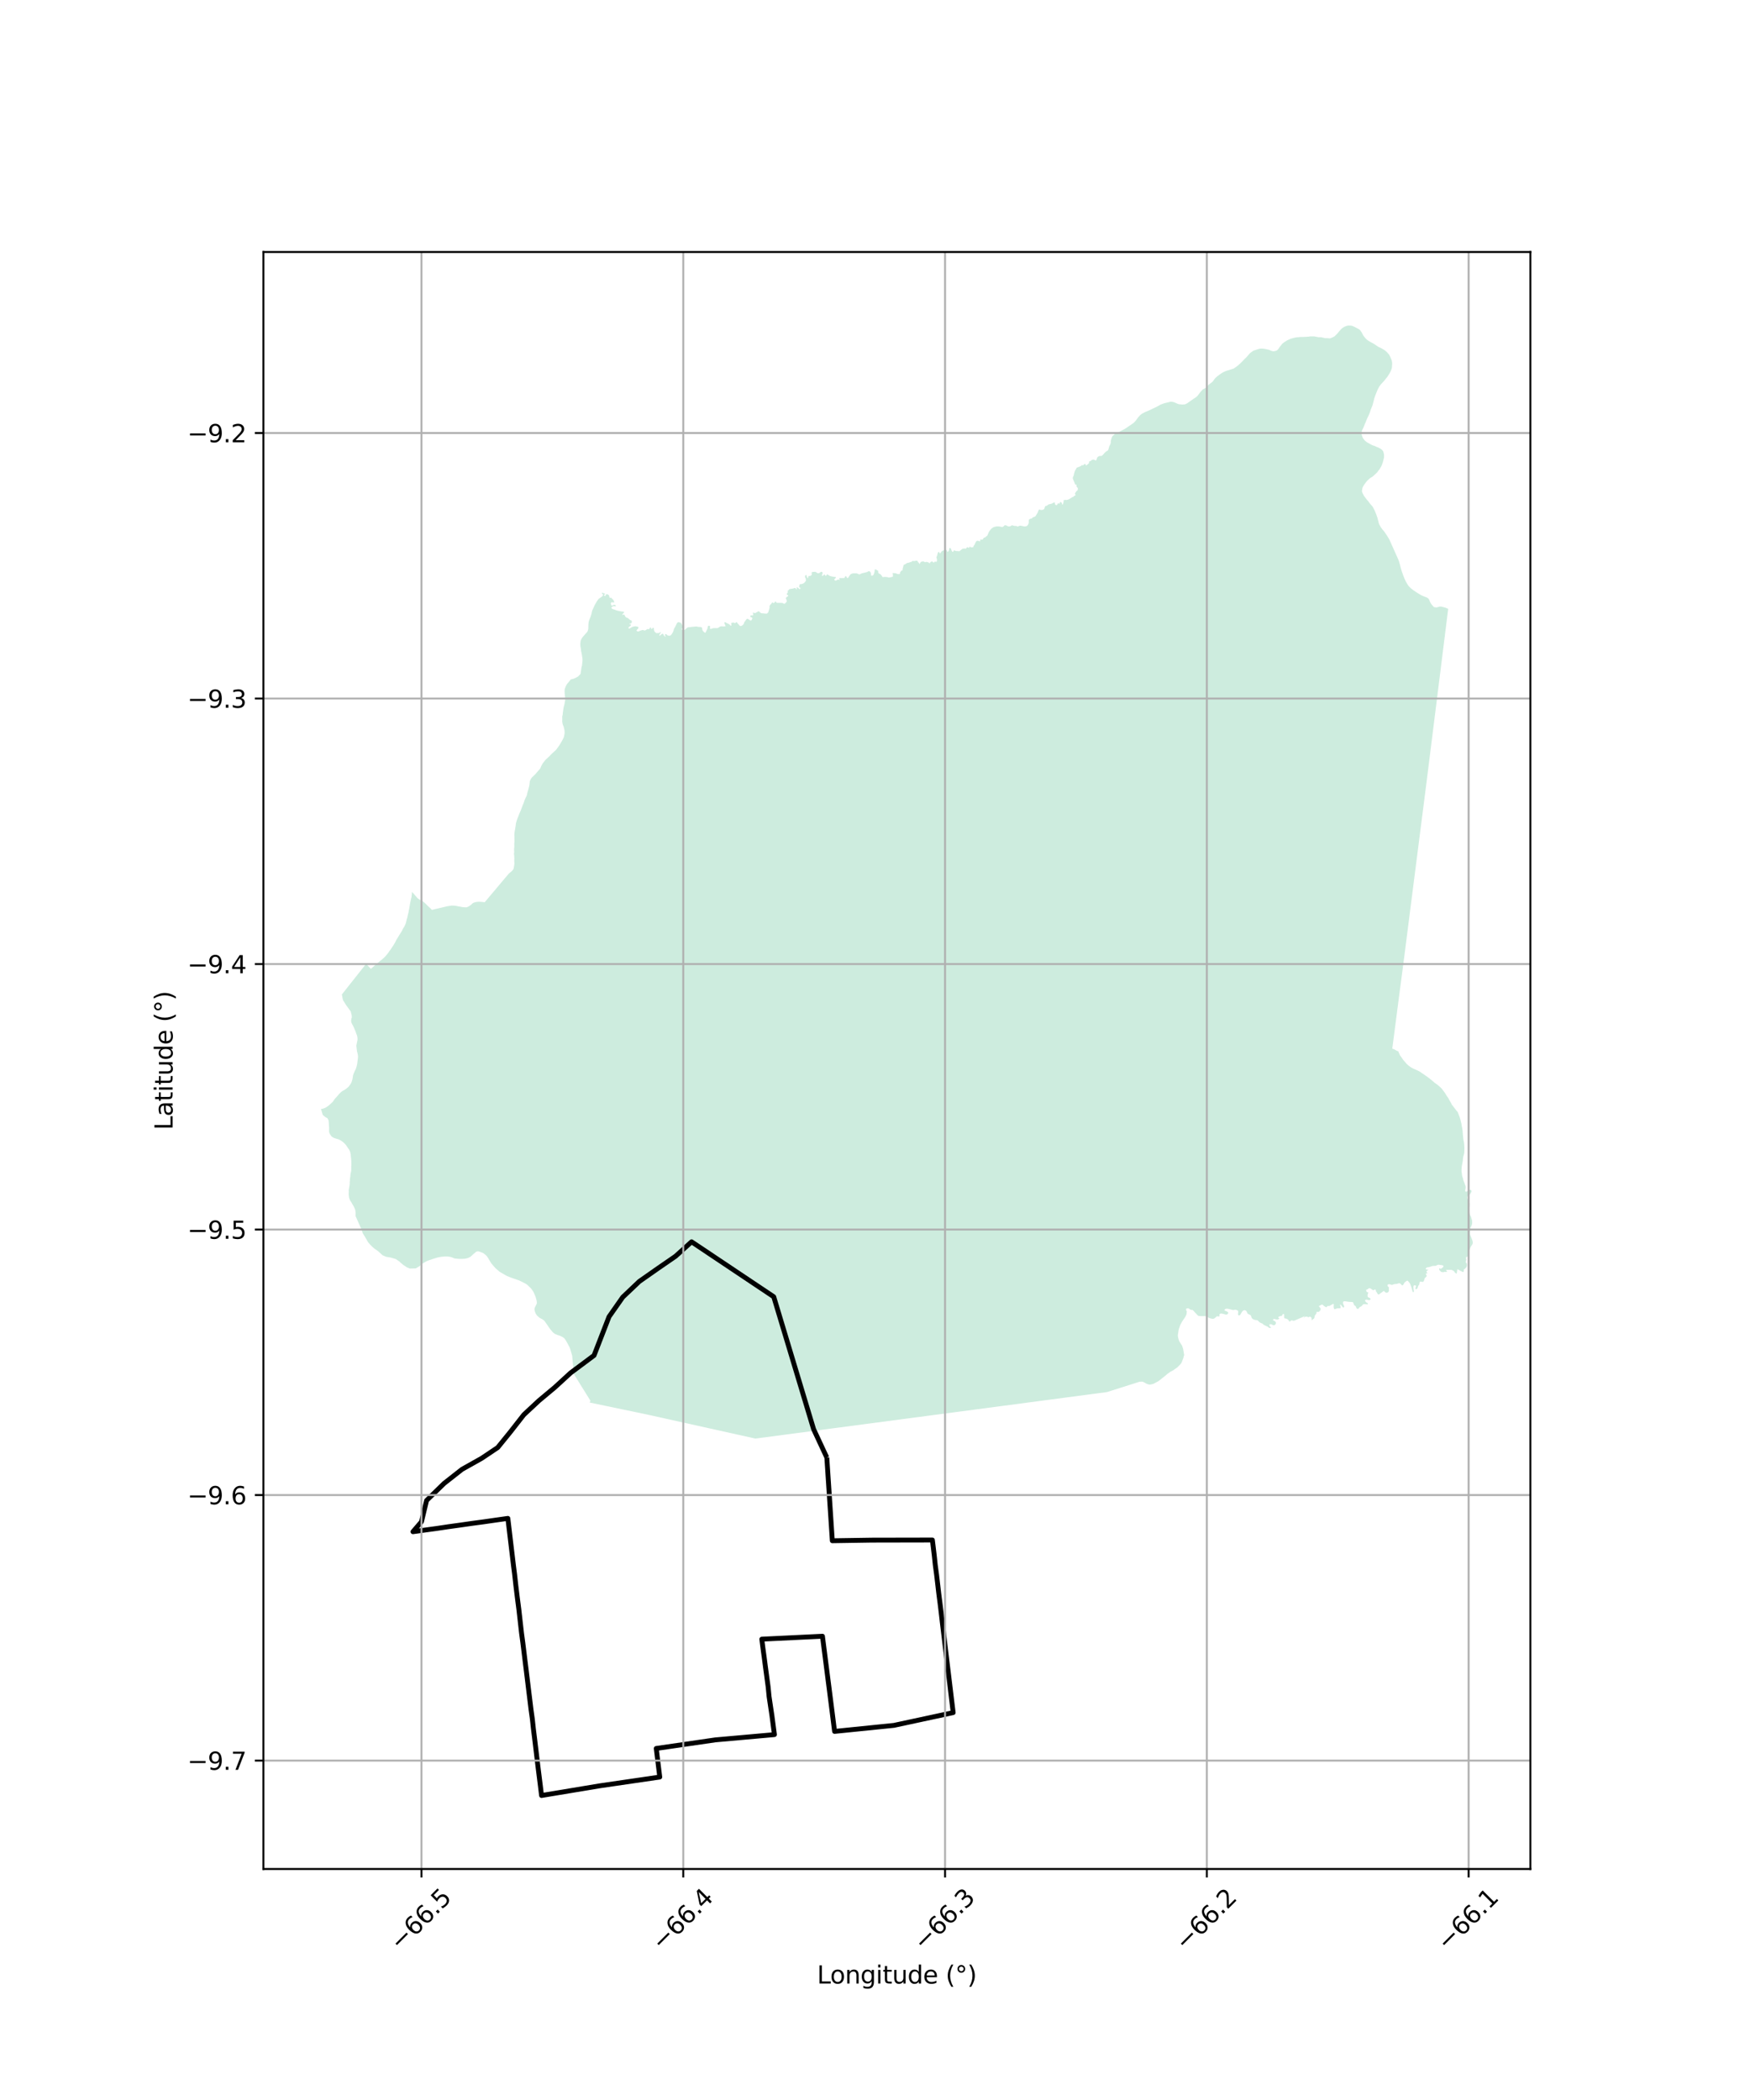 <?xml version="1.0" encoding="utf-8" standalone="no"?>
<!DOCTYPE svg PUBLIC "-//W3C//DTD SVG 1.1//EN"
  "http://www.w3.org/Graphics/SVG/1.1/DTD/svg11.dtd">
<svg xmlns:xlink="http://www.w3.org/1999/xlink" width="720pt" height="864pt" viewBox="0 0 720 864" xmlns="http://www.w3.org/2000/svg" version="1.1">
 <defs>
  <style type="text/css">*{stroke-linejoin: round; stroke-linecap: butt}</style>
 </defs>
 <g id="figure_1">
  <g id="patch_1">
   <path d="M 0 864 
L 720 864 
L 720 0 
L 0 0 
z
" style="fill: #ffffff"/>
  </g>
  <g id="axes_1">
   <g id="patch_2">
    <path d="M 108.365 768.96 
L 629.635 768.96 
L 629.635 103.68 
L 108.365 103.68 
z
" style="fill: #ffffff"/>
   </g>
   <g id="PatchCollection_1">
    <path d="M 560.957 138.124 
L 561.709 139.087 
L 562.315 139.706 
L 563.004 140.203 
L 563.754 140.653 
L 565.333 141.509 
L 567.048 142.678 
L 568.245 143.24 
L 569.438 143.918 
L 569.792 144.171 
L 570.545 144.805 
L 571.452 145.822 
L 571.969 146.777 
L 572.504 148.052 
L 572.678 148.686 
L 572.736 149.007 
L 572.773 149.647 
L 572.67 151.248 
L 572.501 151.891 
L 572.115 152.854 
L 571.77 153.491 
L 571.157 154.486 
L 570.785 155.063 
L 570.121 155.844 
L 569.904 156.175 
L 569.239 156.965 
L 568.945 157.255 
L 568.11 158.175 
L 567.421 159.119 
L 566.917 160.088 
L 566.482 161.05 
L 566.126 162.005 
L 565.849 162.654 
L 565.413 163.935 
L 564.824 166.255 
L 564.613 166.983 
L 564.015 168.404 
L 563.632 169.571 
L 563.385 170.22 
L 562.98 171.174 
L 562.57 171.982 
L 562.186 172.888 
L 561.884 173.68 
L 561.567 174.366 
L 561.157 175.445 
L 560.722 176.407 
L 560.406 177.054 
L 560.225 177.753 
L 560.194 178.391 
L 560.232 178.711 
L 560.275 178.896 
L 560.457 179.569 
L 560.621 179.952 
L 560.814 180.336 
L 561.489 181.228 
L 562.444 181.985 
L 564.09 182.891 
L 564.803 183.263 
L 565.328 183.387 
L 566.487 183.909 
L 566.972 184.08 
L 567.743 184.474 
L 568.05 184.658 
L 568.662 185.133 
L 568.821 185.361 
L 568.918 185.393 
L 568.915 185.47 
L 569.056 185.639 
L 569.382 186.733 
L 569.433 187.528 
L 569.408 188.262 
L 569.165 189.346 
L 568.953 190.122 
L 568.474 191.499 
L 567.534 193.179 
L 567.016 193.713 
L 566.764 194.178 
L 566.287 194.665 
L 564.688 196.12 
L 563.737 196.688 
L 563.11 197.228 
L 562.563 197.731 
L 561.806 198.663 
L 561.538 199.051 
L 561.467 199.097 
L 561.363 199.277 
L 560.928 199.968 
L 560.645 200.481 
L 560.47 201.026 
L 560.342 202.173 
L 560.611 202.926 
L 561.209 204.068 
L 562.542 205.824 
L 562.601 205.816 
L 562.704 205.936 
L 563.642 207.195 
L 564.737 208.441 
L 565.492 209.868 
L 566.155 211.437 
L 566.771 213.208 
L 566.931 213.968 
L 567.119 214.506 
L 567.177 214.817 
L 567.243 215.168 
L 567.378 215.511 
L 567.523 215.864 
L 567.892 216.563 
L 568.245 217.126 
L 568.902 217.999 
L 569.403 218.538 
L 570.701 220.447 
L 571.61 221.957 
L 572.113 223.08 
L 572.615 224.202 
L 573.118 225.325 
L 573.621 226.448 
L 574.123 227.57 
L 574.626 228.693 
L 575.128 229.815 
L 575.245 230.076 
L 575.584 230.954 
L 575.923 232.133 
L 576.22 233.329 
L 576.553 234.515 
L 576.59 234.628 
L 576.944 235.681 
L 577.355 236.835 
L 577.807 237.972 
L 578.323 239.087 
L 578.925 240.176 
L 579.321 240.792 
L 579.642 241.217 
L 580.519 242.088 
L 581.506 242.839 
L 581.823 243.062 
L 582.537 243.543 
L 583.586 244.204 
L 584.647 244.837 
L 584.809 244.931 
L 585.776 245.347 
L 586.948 245.781 
L 587.572 246.165 
L 587.9 246.545 
L 588.39 247.69 
L 588.623 248.125 
L 589.033 248.753 
L 589.855 249.671 
L 590.066 249.808 
L 591.052 249.92 
L 592.316 249.565 
L 593.016 249.568 
L 593.532 249.709 
L 594.732 250.036 
L 595.824 250.498 
L 595.563 252.608 
L 592.739 275.272 
L 590.518 293.036 
L 586.952 321.552 
L 585.352 334.067 
L 582.852 353.643 
L 580.406 372.798 
L 577.715 393.93 
L 575.357 411.901 
L 572.818 431.459 
L 573.555 431.689 
L 574.575 432.266 
L 575.368 432.602 
L 575.451 433.011 
L 575.855 433.828 
L 575.979 434.19 
L 576.832 435.331 
L 577.242 435.974 
L 578.817 437.797 
L 579.455 438.361 
L 580.325 439.009 
L 580.988 439.409 
L 581.711 439.772 
L 583.123 440.382 
L 583.991 440.817 
L 584.27 440.982 
L 584.786 441.357 
L 586.943 442.824 
L 587.919 443.553 
L 588.14 443.667 
L 588.167 443.755 
L 588.264 443.787 
L 588.405 443.947 
L 588.836 444.252 
L 589.398 444.755 
L 589.875 445.138 
L 590.245 445.499 
L 591.51 446.364 
L 592.661 447.4 
L 593.183 447.921 
L 594.57 449.777 
L 594.968 450.477 
L 595.994 451.992 
L 596.371 452.739 
L 597.158 454.072 
L 597.274 454.405 
L 599.274 456.997 
L 599.763 457.585 
L 600.6 459.751 
L 601.053 461.41 
L 601.3 462.473 
L 601.376 463.114 
L 601.578 464.078 
L 601.77 465.303 
L 601.775 465.739 
L 602.019 468.291 
L 602.119 469.087 
L 602.32 470.051 
L 602.44 471.119 
L 602.484 472.378 
L 602.452 474.137 
L 602.376 474.618 
L 602.238 475.194 
L 602.051 475.767 
L 601.874 476.922 
L 601.855 477.463 
L 601.392 480.029 
L 601.345 480.792 
L 601.305 481.661 
L 601.324 481.951 
L 601.49 483.098 
L 601.524 483.525 
L 601.625 484.022 
L 601.902 484.786 
L 602.07 485.584 
L 602.567 486.83 
L 602.652 487.181 
L 602.878 487.749 
L 602.991 488.15 
L 603.006 488.305 
L 603.015 488.596 
L 602.984 488.914 
L 602.84 489.673 
L 602.82 489.962 
L 602.864 490.099 
L 603.073 490.29 
L 603.348 490.29 
L 603.617 490.173 
L 604.108 489.881 
L 604.582 489.529 
L 604.72 489.515 
L 604.946 489.494 
L 605.168 489.617 
L 605.347 489.826 
L 605.398 490.051 
L 605.389 490.302 
L 605.093 490.901 
L 604.599 491.561 
L 603.905 492.04 
L 603.706 492.401 
L 603.647 492.67 
L 603.686 492.961 
L 603.756 493.225 
L 604.105 493.885 
L 604.319 494.23 
L 604.544 494.799 
L 604.607 495.256 
L 604.632 495.663 
L 604.557 496.395 
L 604.491 496.877 
L 604.51 498.299 
L 604.581 499.065 
L 604.872 500.013 
L 605.213 500.644 
L 605.271 500.936 
L 605.423 501.367 
L 605.601 501.895 
L 605.64 502.177 
L 605.686 502.827 
L 605.673 503.474 
L 605.437 504.308 
L 605.135 504.81 
L 605.029 505.038 
L 604.998 505.366 
L 605.008 505.908 
L 604.847 506.57 
L 604.732 507.33 
L 604.935 508.265 
L 605.534 509.669 
L 605.889 510.726 
L 605.941 511.491 
L 605.746 512.017 
L 605.093 512.981 
L 604.74 513.82 
L 604.519 514.518 
L 604.31 515.43 
L 604.219 516.345 
L 604.014 516.88 
L 603.923 516.964 
L 603.644 517.07 
L 603.407 517.12 
L 603.277 517.183 
L 603.193 517.335 
L 603.149 517.479 
L 603.154 517.595 
L 603.218 518.013 
L 603.259 518.237 
L 603.233 518.429 
L 603.087 518.966 
L 603.052 519.119 
L 603.056 519.284 
L 603.079 519.449 
L 603.241 519.61 
L 603.412 519.751 
L 603.496 519.879 
L 603.511 520.006 
L 603.546 520.413 
L 603.522 520.818 
L 603.432 521.144 
L 603.254 521.457 
L 602.643 522.084 
L 602.414 522.192 
L 602.26 522.371 
L 602.233 522.583 
L 602.228 522.718 
L 602.243 522.844 
L 602.288 522.981 
L 602.056 523.333 
L 601.707 523.291 
L 599.6 522.159 
L 599.334 524.028 
L 598.746 523.722 
L 598.433 523.368 
L 598.272 523.067 
L 597.845 522.755 
L 597.208 522.461 
L 595.937 522.434 
L 595.651 522.472 
L 595.314 522.433 
L 594.923 522.549 
L 594.934 522.708 
L 595.121 522.813 
L 595.501 523.062 
L 594.921 523.33 
L 594.611 523.287 
L 594.327 523.258 
L 593.809 523.431 
L 593.293 523.357 
L 592.902 523.289 
L 592.637 522.951 
L 592.283 522.65 
L 592.08 522.248 
L 592.163 521.889 
L 592.382 521.768 
L 592.684 522.074 
L 592.897 521.968 
L 593.199 521.778 
L 593.356 521.672 
L 593.522 521.556 
L 593.642 521.44 
L 593.793 521.266 
L 593.84 521.012 
L 593.861 520.748 
L 593.275 520.524 
L 593.121 520.51 
L 592.876 520.495 
L 592.611 520.452 
L 592.054 520.347 
L 591.726 520.352 
L 591.444 520.403 
L 590.71 520.801 
L 589.84 520.827 
L 589.309 520.859 
L 588.596 521.118 
L 588.221 521.234 
L 587.867 521.319 
L 587.507 521.393 
L 587.236 521.414 
L 586.846 521.588 
L 586.58 521.926 
L 586.617 522.201 
L 587.242 522.37 
L 587.449 522.344 
L 587.637 522.312 
L 587.617 522.47 
L 587.44 522.595 
L 587.309 522.717 
L 586.987 522.928 
L 586.923 523.061 
L 586.903 523.278 
L 586.981 523.442 
L 587.127 523.548 
L 587.21 523.664 
L 587.268 523.917 
L 586.82 523.933 
L 586.638 523.997 
L 586.606 524.176 
L 586.795 524.469 
L 586.839 524.615 
L 586.988 524.843 
L 587.004 524.959 
L 586.95 525.093 
L 586.226 525.851 
L 586.08 526.107 
L 585.942 526.683 
L 585.79 527.094 
L 585.385 527.437 
L 585.242 527.456 
L 585.023 527.319 
L 584.778 527.329 
L 584.508 527.292 
L 584.221 527.292 
L 584.107 527.572 
L 584.018 527.787 
L 583.888 528.613 
L 583.544 528.935 
L 583.325 529.537 
L 583.211 529.997 
L 583.049 530.155 
L 582.872 530.308 
L 582.612 530.414 
L 582.383 530.329 
L 582.258 530.176 
L 582.518 529.484 
L 582.555 529.13 
L 582.549 528.988 
L 582.518 528.893 
L 582.404 528.856 
L 582.066 528.861 
L 581.941 528.798 
L 581.793 528.813 
L 581.641 528.943 
L 581.504 529.509 
L 581.577 530.217 
L 581.575 530.555 
L 581.681 530.878 
L 581.714 531.324 
L 581.66 531.467 
L 581.588 531.562 
L 581.469 531.616 
L 581.256 531.531 
L 581.18 531.441 
L 580.651 529.479 
L 580.147 528.166 
L 579.85 527.691 
L 579.264 527.043 
L 578.975 526.888 
L 578.766 526.977 
L 577.909 527.615 
L 577.345 528.572 
L 577.163 528.74 
L 576.923 528.867 
L 576.798 528.795 
L 576.258 528.235 
L 575.923 527.981 
L 575.521 527.968 
L 574.727 528.221 
L 574.5 528.252 
L 573.871 528.297 
L 573.356 528.415 
L 572.937 528.594 
L 572.691 528.634 
L 572.484 528.636 
L 572.184 528.529 
L 571.699 528.358 
L 571.207 528.399 
L 571.017 528.489 
L 570.882 528.717 
L 570.884 528.929 
L 570.917 529.114 
L 570.971 529.232 
L 571.229 529.454 
L 571.333 529.544 
L 571.444 529.751 
L 571.399 530.195 
L 571.421 530.679 
L 571.454 530.844 
L 571.448 531.009 
L 571.383 531.2 
L 571.202 531.597 
L 570.957 531.756 
L 570.712 531.866 
L 570.546 531.851 
L 570.296 531.861 
L 570.03 531.787 
L 569.655 531.359 
L 569.358 531.169 
L 569.181 531.206 
L 568.921 531.386 
L 568.655 531.613 
L 568.322 531.845 
L 568.061 532.02 
L 567.687 532.305 
L 567.515 532.474 
L 567.145 532.606 
L 566.848 532.405 
L 566.624 532.062 
L 566.421 531.66 
L 566.093 531.28 
L 566.03 530.667 
L 565.843 530.583 
L 565.708 530.53 
L 565.593 530.578 
L 565.426 530.578 
L 565.327 530.678 
L 564.999 530.884 
L 564.822 530.736 
L 564.682 530.662 
L 564.536 530.567 
L 564.369 530.483 
L 564.294 530.413 
L 564.085 530.216 
L 563.765 530.092 
L 563.507 530.023 
L 563.302 529.939 
L 562.968 530.211 
L 562.734 530.401 
L 562.44 530.509 
L 562.239 530.591 
L 562.057 530.755 
L 562.148 531.222 
L 562.336 531.505 
L 562.502 531.666 
L 562.789 531.621 
L 562.927 531.819 
L 562.799 532.265 
L 562.747 532.601 
L 562.588 532.784 
L 562.713 533.212 
L 562.709 533.617 
L 562.908 533.742 
L 563.122 533.821 
L 563.486 534 
L 563.867 534.317 
L 563.966 534.433 
L 563.794 534.65 
L 563.684 534.724 
L 563.471 534.882 
L 563.236 534.977 
L 562.934 534.819 
L 562.549 534.787 
L 562.242 534.666 
L 562.08 534.729 
L 561.799 534.814 
L 561.685 534.888 
L 561.617 535.046 
L 561.742 535.395 
L 561.856 535.559 
L 562.101 535.823 
L 562.518 536.081 
L 562.752 536.166 
L 562.83 536.281 
L 562.774 536.482 
L 562.661 536.623 
L 562.571 536.669 
L 562.034 536.602 
L 561.778 536.578 
L 561.372 536.551 
L 561.174 536.578 
L 560.867 536.641 
L 560.211 537.341 
L 560.059 537.491 
L 559.761 537.596 
L 559.399 537.816 
L 558.906 538.447 
L 558.816 538.502 
L 558.599 538.514 
L 558.308 538.416 
L 558.185 538.286 
L 557.998 538.029 
L 557.901 537.716 
L 557.764 537.44 
L 557.65 537.311 
L 557.247 537.065 
L 557.162 536.955 
L 557.079 536.807 
L 556.873 536.249 
L 556.762 536.071 
L 556.67 535.743 
L 556.102 535.68 
L 554.717 535.585 
L 553.4 535.365 
L 553.075 535.393 
L 552.798 535.46 
L 552.586 535.627 
L 552.541 536.061 
L 552.59 536.343 
L 552.669 536.607 
L 552.942 537.206 
L 553.045 537.645 
L 553.01 537.779 
L 552.939 537.844 
L 552.83 537.898 
L 552.574 537.899 
L 552.42 537.826 
L 552.121 537.4 
L 551.593 536.782 
L 551.466 536.758 
L 551.305 536.869 
L 551.446 537.238 
L 551.571 537.735 
L 551.535 538.21 
L 550.884 538.279 
L 550.51 538.253 
L 550.334 538.237 
L 550.129 538.289 
L 549.8 538.432 
L 549.467 538.532 
L 549.233 538.611 
L 548.915 538.606 
L 548.722 537.856 
L 548.717 537.259 
L 548.749 537.011 
L 548.759 536.551 
L 548.54 536.488 
L 548.384 536.509 
L 547.9 536.773 
L 547.587 536.974 
L 547.046 537.228 
L 546.915 537.36 
L 546.723 537.36 
L 546.316 537.249 
L 546.108 537.465 
L 545.832 537.703 
L 545.561 537.846 
L 544.614 537.222 
L 544.431 537.048 
L 544.145 536.757 
L 543.74 536.791 
L 543.591 536.824 
L 543.42 536.944 
L 543.01 537.162 
L 542.832 537.214 
L 542.741 537.288 
L 542.655 537.478 
L 543.109 538.073 
L 543.4 538.411 
L 543.244 539.129 
L 542.629 539.721 
L 541.652 539.764 
L 541.643 540.277 
L 541.526 540.543 
L 541.167 540.985 
L 541.022 541.193 
L 540.916 541.421 
L 540.748 542.266 
L 540.542 542.559 
L 540.392 542.622 
L 540.191 542.75 
L 539.927 543.021 
L 539.872 543.184 
L 539.753 543.199 
L 539.687 543.139 
L 539.59 542.255 
L 539.499 542.078 
L 539.301 541.839 
L 538.962 541.702 
L 538.835 541.697 
L 538.666 541.75 
L 538.609 541.944 
L 538.297 541.92 
L 537.896 541.796 
L 537.39 541.659 
L 536.989 541.77 
L 536.489 542.166 
L 536.229 542.483 
L 536.818 541.506 
L 532.453 543.386 
L 531.959 543.381 
L 531.745 543.275 
L 531.485 543.207 
L 531.198 543.323 
L 530.881 543.481 
L 530.761 543.582 
L 530.844 543.819 
L 530.485 543.682 
L 529.938 542.911 
L 529.329 542.568 
L 528.683 542.435 
L 528.386 542.309 
L 528.329 541.833 
L 528.339 540.751 
L 528.1 540.624 
L 527.898 540.632 
L 527.778 540.705 
L 527.696 540.799 
L 527.599 541.028 
L 527.423 541.342 
L 527.084 541.437 
L 526.876 541.479 
L 526.688 541.495 
L 526.475 541.569 
L 526.345 541.68 
L 526.131 541.691 
L 525.985 541.818 
L 525.959 541.971 
L 525.949 542.14 
L 526.152 542.293 
L 526.308 542.42 
L 526.355 542.515 
L 526.162 542.657 
L 525.84 542.821 
L 525.626 542.884 
L 525.208 542.85 
L 524.846 542.818 
L 524.508 542.68 
L 524.204 542.65 
L 523.917 542.727 
L 523.836 542.792 
L 523.753 542.934 
L 523.793 543.178 
L 524.042 543.36 
L 524.323 543.457 
L 524.458 543.539 
L 524.8 543.86 
L 524.893 543.999 
L 524.944 544.204 
L 524.948 544.378 
L 524.912 544.551 
L 524.826 544.77 
L 524.682 544.958 
L 524.52 545.098 
L 524.379 545.19 
L 524.221 545.223 
L 523.877 545.23 
L 523.616 545.134 
L 523.173 544.877 
L 523.076 544.854 
L 522.645 544.82 
L 522.478 544.834 
L 522.348 544.897 
L 522.276 544.991 
L 522.249 545.193 
L 522.283 545.339 
L 522.439 545.654 
L 522.712 545.973 
L 522.855 546.094 
L 522.881 546.182 
L 522.847 546.335 
L 522.786 546.372 
L 522.57 546.384 
L 522.297 546.336 
L 522.044 546.259 
L 521.574 545.853 
L 520.668 545.446 
L 519.841 545.013 
L 519.482 544.604 
L 518.65 544.266 
L 518.102 543.937 
L 517.534 543.338 
L 517.304 543.185 
L 516.347 543.045 
L 515.88 542.932 
L 515.341 542.623 
L 515.152 542.423 
L 514.937 542.126 
L 514.735 541.461 
L 514.671 541.314 
L 514.54 541.145 
L 514.349 540.984 
L 513.682 540.69 
L 513.394 540.525 
L 513.252 540.375 
L 512.842 539.472 
L 512.47 539.159 
L 512.316 539.086 
L 512.033 539.047 
L 511.816 539.069 
L 511.637 539.14 
L 511.265 539.388 
L 510.998 539.727 
L 510.277 540.949 
L 510.135 541.079 
L 509.915 541.178 
L 509.748 541.192 
L 509.582 541.166 
L 509.506 541.106 
L 509.43 541.026 
L 509.377 540.869 
L 509.354 540.675 
L 509.448 539.683 
L 509.361 539.361 
L 509.23 539.201 
L 508.96 539.047 
L 508.475 538.895 
L 508.024 538.879 
L 507.371 539.011 
L 507.04 538.942 
L 506.777 538.874 
L 506.137 538.678 
L 504.938 538.424 
L 504.564 538.45 
L 504.198 538.533 
L 503.875 538.793 
L 503.822 538.898 
L 503.797 539.061 
L 503.937 539.24 
L 504.365 539.371 
L 505.088 539.734 
L 505.248 539.933 
L 505.331 540.091 
L 505.333 540.294 
L 505.035 540.68 
L 504.615 540.878 
L 504.136 540.823 
L 503.214 540.549 
L 502.374 540.413 
L 502.097 540.481 
L 501.877 540.599 
L 501.712 540.806 
L 501.679 540.931 
L 501.775 541.244 
L 501.758 541.446 
L 501.626 541.586 
L 501.419 541.608 
L 500.644 541.569 
L 500.353 541.823 
L 499.978 542.171 
L 499.52 542.488 
L 499.134 542.605 
L 498.499 542.541 
L 497.988 542.414 
L 497.332 542.182 
L 496.812 541.781 
L 496.093 541.527 
L 495.728 541.506 
L 494.551 541.495 
L 493.687 541.485 
L 492.947 541.347 
L 491.854 540.207 
L 491.198 539.467 
L 490.666 538.963 
L 489.913 538.888 
L 489.566 538.712 
L 489.126 538.377 
L 488.728 538.257 
L 488.313 538.339 
L 487.992 538.522 
L 488 538.851 
L 488.05 539.113 
L 488.16 539.33 
L 488.316 539.625 
L 488.26 539.855 
L 488.223 540.017 
L 488.214 540.569 
L 488.073 540.951 
L 487.67 541.778 
L 486.313 543.79 
L 485.576 545.176 
L 485.127 546.485 
L 484.926 547.174 
L 484.595 549.309 
L 484.667 550.046 
L 484.852 550.913 
L 485.191 551.862 
L 486.371 553.721 
L 486.777 555.002 
L 487.2 557.472 
L 487.012 558.065 
L 486.882 558.679 
L 486.092 560.72 
L 485.598 561.361 
L 484.509 562.463 
L 482.715 563.764 
L 481.615 564.335 
L 480.144 565.376 
L 479.717 565.796 
L 476.616 568.25 
L 474.474 569.393 
L 473.188 569.667 
L 472.533 569.596 
L 471.766 569.337 
L 470.911 568.834 
L 470.06 568.456 
L 468.886 568.473 
L 467.903 568.785 
L 455.426 572.744 
L 439.553 574.845 
L 438.379 575.001 
L 419.884 577.449 
L 400.577 580.003 
L 381.161 582.571 
L 361.138 585.218 
L 342.928 587.624 
L 323.23 590.226 
L 312.378 591.659 
L 310.79 591.869 
L 266.623 582.063 
L 242.602 577.043 
L 242.932 576.324 
L 237.091 566.921 
L 236.077 565.287 
L 235.401 557.746 
L 234.659 555.199 
L 234.347 554.328 
L 233.327 552.428 
L 232.671 551.293 
L 232.185 550.61 
L 231.516 550.132 
L 230.764 549.748 
L 230.175 549.486 
L 229.532 549.328 
L 228.324 548.821 
L 227.483 548.173 
L 226.326 546.799 
L 224.162 543.679 
L 223.747 543.201 
L 223 542.701 
L 222.565 542.502 
L 221.979 542.163 
L 220.913 541.227 
L 220.42 540.485 
L 220.061 539.545 
L 219.908 538.892 
L 219.93 538.294 
L 220.136 537.76 
L 220.537 537.002 
L 220.814 536.403 
L 220.883 536.126 
L 220.868 535.71 
L 220.748 534.971 
L 220.322 533.459 
L 219.544 531.635 
L 218.594 530.21 
L 216.83 528.506 
L 216.1 528.064 
L 213.652 526.838 
L 210.317 525.677 
L 208.72 525.041 
L 207.565 524.41 
L 205.508 523.208 
L 203.805 521.727 
L 202.157 519.814 
L 201.091 518.067 
L 200.778 517.505 
L 200.133 516.613 
L 199.19 515.817 
L 198.489 515.396 
L 197.22 514.945 
L 196.753 514.823 
L 196.399 514.849 
L 195.803 515.03 
L 195.709 515.191 
L 194.707 516.015 
L 194.056 516.64 
L 193.429 517.149 
L 192.58 517.563 
L 191.727 517.793 
L 191.145 517.889 
L 190.063 517.937 
L 188.787 517.94 
L 186.939 517.749 
L 186.157 517.393 
L 185.205 517.108 
L 184.063 516.932 
L 183.111 516.937 
L 182.628 516.988 
L 181.485 517.092 
L 180.023 517.369 
L 178.385 517.871 
L 175.97 518.693 
L 174.93 519.216 
L 174.277 519.618 
L 173.767 519.87 
L 173.364 520.175 
L 172.81 520.812 
L 171.055 521.86 
L 168.579 521.917 
L 167.342 521.371 
L 165.991 520.473 
L 164.895 519.565 
L 164.601 519.294 
L 164.307 519.013 
L 162.851 518.005 
L 160.773 517.4 
L 158.88 517.082 
L 157.42 516.47 
L 155.52 514.732 
L 153.883 513.602 
L 152.488 512.297 
L 151.498 511.17 
L 150.214 508.952 
L 149.223 507.342 
L 148.683 505.711 
L 146.316 500.383 
L 146.301 499.706 
L 146.325 499.031 
L 146.19 497.906 
L 146.029 497.466 
L 145.849 497.015 
L 145.411 496.121 
L 145.141 495.706 
L 144.653 494.81 
L 144.039 493.88 
L 143.93 493.654 
L 143.68 492.979 
L 143.568 492.531 
L 143.567 492.308 
L 143.45 491.474 
L 143.493 490.288 
L 143.465 489.707 
L 143.863 487.394 
L 143.894 486.816 
L 143.878 486.429 
L 143.965 485.659 
L 143.977 485.08 
L 144.146 483.918 
L 144.157 483.349 
L 144.515 481.604 
L 144.522 480.609 
L 144.515 479.711 
L 144.561 479.259 
L 144.528 477.461 
L 144.326 475.446 
L 144.304 474.991 
L 144.04 473.871 
L 143.96 473.646 
L 143.621 472.977 
L 143.135 472.304 
L 142.382 471.157 
L 141.722 470.419 
L 140.923 469.714 
L 140.002 469.112 
L 139.54 468.864 
L 139.163 468.715 
L 138.395 468.514 
L 137.426 468.181 
L 137.116 468.044 
L 136.551 467.677 
L 136.361 467.486 
L 135.736 466.605 
L 135.456 465.938 
L 135.405 465.714 
L 135.383 464.98 
L 135.419 464.527 
L 135.394 463.85 
L 135.307 462.727 
L 135.302 462.051 
L 135.167 460.926 
L 134.678 460.027 
L 133.762 459.538 
L 132.783 458.699 
L 132.059 456.219 
L 132.511 456.206 
L 132.857 456.141 
L 133.006 456.098 
L 133.265 455.982 
L 133.523 455.914 
L 134.253 455.544 
L 135.311 454.789 
L 136.864 453.367 
L 137.702 452.17 
L 139.083 450.626 
L 139.474 450.137 
L 140.095 449.512 
L 140.722 448.994 
L 141.945 448.274 
L 142.58 447.833 
L 143.299 447.221 
L 143.554 446.95 
L 143.896 446.45 
L 144.07 446.253 
L 144.477 445.573 
L 144.636 445.25 
L 144.981 444.113 
L 145.115 443.413 
L 145.224 442.547 
L 145.49 441.717 
L 145.597 441.469 
L 145.678 441.395 
L 145.898 440.746 
L 146.192 440.225 
L 146.449 439.636 
L 146.681 438.91 
L 146.949 437.751 
L 147.277 435.184 
L 147.309 434.567 
L 147.269 434.315 
L 147.207 433.868 
L 147.136 433.644 
L 147.125 433.421 
L 146.873 432.524 
L 146.602 430.226 
L 147.08 427.857 
L 147.098 427.375 
L 147.058 426.842 
L 146.883 425.996 
L 146.566 425.251 
L 146.284 424.382 
L 146.014 423.706 
L 145.984 423.714 
L 145.769 423.137 
L 145.195 421.919 
L 144.871 421.386 
L 144.564 420.651 
L 144.445 419.865 
L 144.659 418.81 
L 144.751 418.707 
L 144.707 417.759 
L 144.313 416.171 
L 143.219 414.665 
L 142.341 413.456 
L 141.089 411.423 
L 140.647 409.164 
L 142.248 407.141 
L 149.383 398.122 
L 150.634 396.541 
L 152.577 398.614 
L 155.578 396.027 
L 156.011 395.714 
L 156.296 395.444 
L 156.972 394.918 
L 158.269 393.775 
L 159.314 392.557 
L 160.046 391.578 
L 160.234 391.266 
L 160.583 390.834 
L 161.942 388.796 
L 162.695 387.48 
L 163.162 386.511 
L 163.306 386.332 
L 164.255 384.772 
L 165.336 383.062 
L 165.719 382.255 
L 166.013 381.724 
L 166.249 381.414 
L 166.769 380.321 
L 167.018 379.674 
L 167.344 378.256 
L 167.567 377.52 
L 167.86 376.188 
L 168.063 375.432 
L 168.216 374.462 
L 168.318 374.079 
L 168.716 371.737 
L 168.98 370.394 
L 169.337 368.929 
L 169.335 368.707 
L 169.455 367.813 
L 169.467 366.944 
L 170.015 367.513 
L 170.091 367.584 
L 170.252 367.754 
L 171.637 369.367 
L 172.036 369.728 
L 172.659 370.146 
L 173.701 370.636 
L 174.826 371.535 
L 175.962 372.686 
L 177.103 373.72 
L 177.678 374.359 
L 184.13 372.836 
L 185.857 372.578 
L 187.091 372.621 
L 187.794 372.723 
L 188.67 372.937 
L 189.305 373.008 
L 190.103 373.19 
L 190.875 373.275 
L 191.894 373.301 
L 192.38 373.154 
L 192.681 372.99 
L 193.001 372.818 
L 193.886 372.202 
L 194.376 371.688 
L 194.966 371.37 
L 195.868 371.122 
L 196.666 371.024 
L 197.363 371.019 
L 198.987 371.134 
L 199.361 371.274 
L 200.231 370.241 
L 208.086 360.914 
L 209.408 359.359 
L 210.407 358.542 
L 210.937 357.981 
L 211.278 357.51 
L 211.419 356.848 
L 211.609 355.648 
L 211.638 355.127 
L 211.577 354.072 
L 211.61 353.136 
L 211.568 352.121 
L 211.461 351.267 
L 211.565 350.566 
L 211.5 349.626 
L 211.599 348.22 
L 211.583 347.292 
L 211.66 346.251 
L 211.649 344.078 
L 211.616 343.642 
L 211.641 342.938 
L 211.776 341.88 
L 211.905 341.305 
L 212.173 339.566 
L 212.26 338.767 
L 212.406 338.251 
L 212.651 337.429 
L 213.646 334.836 
L 214.255 333.438 
L 214.961 331.53 
L 215.475 330.312 
L 215.817 329.252 
L 216.127 328.528 
L 216.72 327.313 
L 217.045 325.885 
L 217.266 325.187 
L 217.676 323.588 
L 217.83 322.85 
L 217.967 321.483 
L 218.247 320.798 
L 218.478 320.361 
L 218.94 319.769 
L 220.22 318.558 
L 221.11 317.526 
L 221.162 317.441 
L 221.815 316.739 
L 222.329 316.071 
L 222.36 316.024 
L 222.405 315.861 
L 222.492 315.632 
L 222.652 315.252 
L 223.293 314.057 
L 224.392 312.665 
L 226.046 311.129 
L 226.77 310.362 
L 227.328 309.831 
L 228.666 308.621 
L 229.055 308.152 
L 230.098 306.701 
L 230.659 305.793 
L 231.455 304.371 
L 231.898 303.498 
L 232.065 302.944 
L 232.297 301.667 
L 232.289 301.049 
L 232.257 300.574 
L 231.938 299.066 
L 231.522 298.057 
L 231.414 297.522 
L 231.309 296.88 
L 231.334 295.355 
L 231.305 294.784 
L 231.497 294.066 
L 231.576 293.219 
L 231.84 291.306 
L 231.98 290.673 
L 232.169 290.033 
L 232.52 288.161 
L 232.548 287.37 
L 232.34 285.489 
L 232.286 284.531 
L 232.33 283.557 
L 232.785 282.336 
L 233.268 281.435 
L 233.994 280.61 
L 234.817 279.528 
L 235.657 279.354 
L 236.233 279.161 
L 237.191 278.692 
L 237.832 278.328 
L 238.85 277.272 
L 239.213 274.753 
L 239.454 273.776 
L 239.666 271.668 
L 239.634 270.914 
L 239.531 270.215 
L 239.321 268.932 
L 239.066 267.822 
L 238.997 266.999 
L 238.768 265.697 
L 238.763 264.721 
L 238.912 263.567 
L 239.073 263.186 
L 239.273 262.797 
L 239.616 262.249 
L 240.271 261.46 
L 241.424 260.195 
L 241.775 259.696 
L 241.986 259.007 
L 242.039 258.623 
L 242.089 256.924 
L 242.173 255.942 
L 242.427 255.139 
L 242.677 254.443 
L 242.911 253.929 
L 243.352 252.534 
L 243.415 252.15 
L 243.644 251.221 
L 244.759 248.796 
L 245.605 247.338 
L 246.089 246.668 
L 246.325 246.387 
L 246.607 246.165 
L 247.561 245.531 
L 247.886 245.233 
L 247.928 245.157 
L 248.095 244.873 
L 248.058 244.514 
L 247.559 243.99 
L 247.716 243.864 
L 247.86 243.873 
L 248.253 244.014 
L 248.424 244.136 
L 248.771 244.174 
L 248.896 244.272 
L 248.952 244.404 
L 248.812 244.554 
L 248.605 244.69 
L 248.461 244.84 
L 248.563 245.019 
L 248.711 245.155 
L 249.035 245.202 
L 249.253 244.873 
L 249.363 244.505 
L 249.558 244.455 
L 249.901 244.507 
L 250.197 244.643 
L 250.493 244.864 
L 250.627 245.094 
L 250.663 245.399 
L 250.822 245.849 
L 250.822 245.99 
L 251.021 246.033 
L 251.174 245.887 
L 251.368 245.892 
L 251.636 246.108 
L 251.868 246.385 
L 252.159 246.61 
L 252.317 246.788 
L 252.525 247.211 
L 252.664 247.549 
L 252.747 247.765 
L 252.59 247.859 
L 252.257 247.868 
L 251.747 247.793 
L 251.442 247.859 
L 251.312 248.225 
L 251.396 248.666 
L 251.535 249.07 
L 251.766 249.145 
L 252.21 249.023 
L 252.627 248.844 
L 252.979 248.844 
L 253.229 249.013 
L 253.377 249.286 
L 253.266 249.436 
L 253.127 249.52 
L 252.84 249.398 
L 252.497 249.38 
L 252.275 249.408 
L 251.997 249.558 
L 251.766 249.671 
L 251.572 249.877 
L 251.618 250.253 
L 252.016 250.572 
L 252.738 250.779 
L 253.636 251.135 
L 254.488 251.351 
L 255.404 251.53 
L 255.959 251.614 
L 256.246 251.586 
L 256.635 251.699 
L 256.811 251.952 
L 256.475 252.29 
L 256.219 252.581 
L 256.006 252.882 
L 256.061 253.069 
L 256.413 252.91 
L 256.543 252.835 
L 256.968 252.985 
L 257.061 253.267 
L 257.255 253.651 
L 257.626 254.055 
L 258.218 254.215 
L 258.588 254.506 
L 259.098 254.957 
L 259.412 255.182 
L 259.727 255.257 
L 259.931 255.473 
L 259.936 255.655 
L 259.958 255.97 
L 259.81 256.355 
L 259.477 256.524 
L 259.079 256.534 
L 258.912 256.675 
L 259.033 256.797 
L 259.283 256.815 
L 259.56 256.947 
L 259.588 257.144 
L 259.468 257.416 
L 259.236 257.66 
L 258.894 257.82 
L 258.69 258.074 
L 258.533 258.402 
L 258.718 258.581 
L 258.986 258.609 
L 259.69 258.205 
L 260.125 257.942 
L 260.412 257.848 
L 260.848 257.772 
L 261.18 257.689 
L 261.588 257.66 
L 261.995 257.783 
L 262.43 257.848 
L 262.624 258.027 
L 262.671 258.393 
L 262.402 258.787 
L 262.088 259.05 
L 261.884 259.369 
L 262.098 259.683 
L 262.356 259.81 
L 262.884 259.745 
L 263.346 259.501 
L 263.957 259.303 
L 264.427 259.186 
L 264.754 259.266 
L 265.133 259.416 
L 265.624 259.285 
L 266.383 258.778 
L 266.799 258.862 
L 267.077 258.881 
L 267.401 258.271 
L 267.725 258.149 
L 267.938 258.637 
L 268.114 258.853 
L 268.29 258.674 
L 268.604 258.261 
L 269.058 258.449 
L 269.03 259.031 
L 269.169 259.557 
L 269.317 259.904 
L 269.697 260.205 
L 269.993 260.477 
L 270.4 260.486 
L 270.835 260.496 
L 271.345 260.346 
L 271.687 260.045 
L 271.881 260.205 
L 271.613 260.674 
L 271.354 261.04 
L 271.243 261.397 
L 271.363 261.576 
L 272.354 260.834 
L 272.64 260.731 
L 272.826 260.806 
L 272.919 260.936 
L 273.052 261.336 
L 273.326 261.641 
L 273.548 261.848 
L 273.853 261.923 
L 273.899 261.726 
L 273.677 261.5 
L 273.511 261.331 
L 273.64 261.069 
L 273.798 260.909 
L 274.075 260.871 
L 274.251 261.031 
L 274.538 261.331 
L 275.112 261.566 
L 275.519 261.538 
L 275.862 261.435 
L 276.241 261.087 
L 276.411 260.801 
L 276.586 260.556 
L 276.862 260.064 
L 277.112 259.501 
L 277.232 258.909 
L 277.713 258.017 
L 278.287 256.862 
L 278.482 256.44 
L 278.658 256.243 
L 278.889 256.027 
L 279.065 255.999 
L 279.352 255.999 
L 279.667 256.111 
L 280.092 256.205 
L 280.463 256.806 
L 280.99 257.811 
L 280.824 258.158 
L 280.574 258.665 
L 280.446 258.721 
L 280.441 258.89 
L 280.583 259.125 
L 281.009 259.294 
L 281.379 259.257 
L 281.805 259.088 
L 282.147 258.768 
L 282.462 258.496 
L 282.944 258.139 
L 283.416 258.055 
L 284.165 257.98 
L 285.591 257.829 
L 286.526 257.745 
L 287.285 257.905 
L 288.211 257.98 
L 288.609 258.045 
L 288.849 258.336 
L 288.914 258.825 
L 288.998 259.219 
L 289.155 259.519 
L 289.548 259.97 
L 289.84 260.158 
L 290.025 260.346 
L 290.21 260.336 
L 290.66 259.474 
L 290.775 259.21 
L 290.96 258.853 
L 291.08 258.487 
L 291.192 258.031 
L 291.242 257.745 
L 291.314 257.615 
L 291.378 257.453 
L 291.548 257.449 
L 291.798 257.482 
L 291.96 257.52 
L 292.099 257.66 
L 292.159 257.787 
L 292.113 258.13 
L 292.08 258.505 
L 292.316 258.811 
L 293.126 258.529 
L 293.612 258.43 
L 294.367 258.421 
L 294.871 258.449 
L 295.32 258.397 
L 295.825 258.069 
L 296.269 257.783 
L 296.627 257.695 
L 297.03 257.67 
L 297.533 257.75 
L 298.042 257.684 
L 298.384 257.707 
L 298.495 257.689 
L 298.463 257.36 
L 298.268 257.041 
L 298.153 256.632 
L 298.019 256.238 
L 298.051 256.055 
L 298.347 255.985 
L 298.62 256.093 
L 298.796 256.233 
L 299.065 256.398 
L 299.338 256.501 
L 299.722 256.675 
L 300.069 256.9 
L 300.365 257.13 
L 300.513 257.365 
L 300.74 257.491 
L 300.884 257.332 
L 300.925 257.06 
L 300.865 256.726 
L 300.819 256.393 
L 300.99 256.262 
L 301.198 256.201 
L 301.338 256.237 
L 301.638 256.121 
L 301.934 256.177 
L 302.175 256.304 
L 302.397 256.454 
L 302.693 256.144 
L 302.906 255.999 
L 303.128 255.961 
L 303.267 256.121 
L 303.439 256.449 
L 303.725 256.717 
L 304.082 257.107 
L 304.248 257.355 
L 304.415 257.515 
L 304.679 257.571 
L 305.156 257.468 
L 305.568 257.182 
L 305.961 256.736 
L 306.295 255.847 
L 306.579 255.586 
L 306.778 255.235 
L 307.183 254.717 
L 307.377 254.581 
L 307.97 254.745 
L 308.368 255.055 
L 308.659 255.266 
L 309.034 255.313 
L 309.321 254.952 
L 309.483 254.52 
L 309.543 254.29 
L 309.263 254.016 
L 308.933 253.914 
L 308.683 253.816 
L 308.683 253.548 
L 308.849 253.196 
L 309.284 253.187 
L 309.585 253.224 
L 309.807 253.135 
L 309.918 252.91 
L 309.798 252.426 
L 309.724 252.182 
L 309.932 252.023 
L 310.145 252.126 
L 310.455 252.224 
L 310.784 252.22 
L 311.089 252.051 
L 311.478 251.807 
L 311.895 251.614 
L 312.117 251.431 
L 312.334 251.581 
L 312.621 251.891 
L 312.913 252.107 
L 313.381 252.356 
L 313.904 252.323 
L 314.44 252.417 
L 315.153 252.459 
L 315.473 252.478 
L 315.815 252.201 
L 316.033 251.976 
L 316.167 251.76 
L 316.168 251.499 
L 316.261 251.358 
L 316.372 251.004 
L 316.523 250.323 
L 316.699 250.126 
L 316.583 249.821 
L 316.607 249.511 
L 316.745 249.051 
L 316.958 248.751 
L 317.282 248.533 
L 317.461 248.181 
L 317.754 247.779 
L 317.977 247.99 
L 318.125 248.122 
L 318.37 248.075 
L 318.648 247.934 
L 318.981 247.46 
L 319.185 247.474 
L 319.337 247.793 
L 319.583 248.023 
L 320.133 248.046 
L 321.166 248.046 
L 321.772 248.06 
L 322.23 248.192 
L 322.568 248.441 
L 322.915 248.361 
L 323.531 247.708 
L 323.739 247.441 
L 323.716 247.272 
L 323.623 247.173 
L 323.591 246.68 
L 323.378 246.422 
L 323.299 246.145 
L 323.554 245.709 
L 324.308 245.22 
L 324.281 244.929 
L 324.068 244.873 
L 323.846 244.76 
L 323.711 244.436 
L 323.901 243.986 
L 324.119 243.789 
L 324.105 242.991 
L 324.497 242.76 
L 324.765 242.392 
L 325.179 242.296 
L 325.549 242.263 
L 326.053 242.183 
L 326.521 242.07 
L 326.998 241.887 
L 327.173 241.906 
L 327.372 242.099 
L 327.562 242.366 
L 327.738 242.54 
L 327.849 242.437 
L 327.812 242.014 
L 327.812 241.625 
L 327.872 241.596 
L 328.076 241.676 
L 328.483 241.967 
L 328.631 242.113 
L 328.844 242.324 
L 329.025 242.418 
L 329.27 242.197 
L 329.33 241.817 
L 328.844 241.676 
L 328.78 241.366 
L 328.863 241.08 
L 328.914 240.765 
L 329.02 240.456 
L 329.205 240.324 
L 329.372 240.291 
L 329.517 240.275 
L 329.691 240.338 
L 329.858 240.296 
L 330.191 240.146 
L 330.631 239.991 
L 331.191 239.498 
L 331.603 238.855 
L 331.572 238.47 
L 331.515 238.113 
L 331.279 237.597 
L 331.219 237.174 
L 331.307 236.803 
L 331.557 236.555 
L 331.922 236.686 
L 331.89 236.925 
L 331.89 237.156 
L 332.052 237.465 
L 332.112 237.77 
L 332.334 237.855 
L 332.492 237.738 
L 332.492 237.404 
L 332.566 237.151 
L 332.779 236.925 
L 333.218 236.987 
L 333.751 236.742 
L 334.018 236.37 
L 333.953 235.971 
L 333.913 235.531 
L 334.324 235.311 
L 334.63 235.301 
L 334.991 235.287 
L 335.25 235.25 
L 335.597 235.32 
L 336.204 235.724 
L 336.458 235.841 
L 337.018 235.822 
L 337.592 235.386 
L 337.875 235.259 
L 338.259 235.325 
L 338.393 235.559 
L 338.458 235.832 
L 338.365 236.127 
L 338.171 236.569 
L 338.203 236.841 
L 338.421 236.972 
L 338.985 236.531 
L 338.995 236.259 
L 339.161 236.334 
L 339.481 236.686 
L 339.638 236.874 
L 339.823 236.93 
L 340.092 236.663 
L 340.272 236.235 
L 341.142 236.766 
L 341.457 236.977 
L 342.272 237.188 
L 342.883 237.287 
L 343.321 237.355 
L 343.813 237.404 
L 343.938 237.606 
L 343.882 237.733 
L 343.572 238.052 
L 343.22 238.367 
L 343.461 238.794 
L 343.827 238.902 
L 344.229 238.714 
L 344.581 238.554 
L 344.822 238.428 
L 345.113 238.489 
L 345.243 238.583 
L 345.442 238.587 
L 345.549 238.456 
L 345.326 238.226 
L 345.285 238.005 
L 345.461 237.831 
L 345.632 237.799 
L 345.961 237.85 
L 346.303 237.836 
L 346.808 237.827 
L 347.224 237.836 
L 347.497 237.686 
L 347.617 237.367 
L 347.854 237.043 
L 347.974 236.977 
L 348.219 237.217 
L 348.409 237.555 
L 348.455 237.742 
L 348.705 237.831 
L 348.872 237.733 
L 349.071 237.63 
L 349.284 237.174 
L 349.94 236.286 
L 350.29 236.095 
L 350.637 235.981 
L 350.983 235.896 
L 352.386 235.886 
L 352.852 236.031 
L 353.574 236.346 
L 354.644 235.858 
L 355.333 235.717 
L 355.764 235.609 
L 356.171 235.501 
L 356.541 235.426 
L 356.833 235.299 
L 357.083 235.172 
L 357.481 234.961 
L 358.029 235.238 
L 358.221 235.595 
L 358.346 236.012 
L 358.379 236.35 
L 358.374 236.688 
L 358.518 236.82 
L 358.865 236.876 
L 359.392 236.501 
L 359.61 235.909 
L 359.804 235.294 
L 359.939 234.182 
L 360.443 234.365 
L 360.712 234.52 
L 361.091 234.773 
L 361.369 234.928 
L 361.29 235.149 
L 361.369 235.707 
L 361.572 235.947 
L 362.193 236.196 
L 362.549 236.59 
L 362.854 236.997 
L 363.151 237.477 
L 363.604 237.374 
L 364.262 237.36 
L 364.623 237.388 
L 365.224 237.472 
L 365.632 237.632 
L 366.331 237.519 
L 367.062 237.355 
L 367.344 237.285 
L 367.39 236.313 
L 367.233 236.097 
L 367.326 235.768 
L 368.001 235.825 
L 368.612 235.89 
L 368.973 236.041 
L 369.436 236.191 
L 369.723 236.191 
L 370.168 236.191 
L 370.425 235.264 
L 370.655 235.146 
L 370.738 234.839 
L 371.002 234.764 
L 371.326 234.661 
L 371.394 233.935 
L 371.776 232.527 
L 371.772 232.363 
L 372.118 232.303 
L 372.47 232.116 
L 372.701 231.951 
L 372.933 231.815 
L 373.266 231.599 
L 373.988 231.491 
L 374.488 231.275 
L 374.965 231.177 
L 375.428 230.791 
L 376.243 230.826 
L 377.002 230.651 
L 377.573 230.83 
L 377.704 231.299 
L 377.905 231.421 
L 378 231.521 
L 378.249 232.003 
L 378.425 231.985 
L 378.656 231.431 
L 379.082 231.083 
L 379.758 230.98 
L 380.1 231.036 
L 380.489 231.299 
L 381.276 231.158 
L 381.97 231.384 
L 382.526 231.815 
L 382.697 231.402 
L 382.998 231.162 
L 383.473 230.944 
L 383.692 231.121 
L 383.901 231.36 
L 384.206 231.486 
L 384.373 231.336 
L 384.466 231.115 
L 384.794 231.074 
L 385.21 231.168 
L 385.46 230.961 
L 385.497 230.079 
L 385.247 229.346 
L 385.497 228.717 
L 385.678 228.121 
L 385.77 227.736 
L 385.932 227.257 
L 386.279 227.065 
L 386.437 227.154 
L 386.562 227.544 
L 386.751 227.75 
L 387.265 227.084 
L 387.442 226.808 
L 387.793 226.588 
L 388.646 226.307 
L 388.834 226.275 
L 389.187 226.268 
L 389.552 226.314 
L 389.621 226.657 
L 389.718 226.943 
L 389.788 227.056 
L 390.098 226.952 
L 390.329 226.628 
L 390.44 226.342 
L 390.519 226.046 
L 390.542 225.755 
L 390.709 225.394 
L 391.051 225.535 
L 391.246 225.708 
L 391.297 225.981 
L 391.463 226.384 
L 391.676 226.75 
L 391.755 226.962 
L 392.065 227.051 
L 392.278 226.896 
L 392.296 226.675 
L 392.542 226.366 
L 392.898 226.563 
L 393.435 226.704 
L 394.152 226.741 
L 394.74 226.788 
L 395.967 225.798 
L 396.721 225.671 
L 397.263 225.755 
L 397.559 225.596 
L 397.732 225.243 
L 397.939 225.112 
L 398.443 225.356 
L 398.758 225.291 
L 399.063 224.868 
L 399.225 224.868 
L 399.346 225.201 
L 400.396 225.136 
L 400.656 224.454 
L 400.919 224.22 
L 401.035 223.854 
L 401.586 222.788 
L 402.012 222.493 
L 402.525 222.511 
L 403.104 222.788 
L 403.326 222.389 
L 403.335 221.953 
L 403.544 221.92 
L 403.891 222.028 
L 404.099 222.037 
L 404.27 221.952 
L 404.594 221.512 
L 404.744 221.275 
L 405.173 221.111 
L 405.492 221.043 
L 405.58 220.84 
L 406.217 220.364 
L 406.831 218.923 
L 407.019 218.6 
L 407.676 217.734 
L 407.88 217.509 
L 408.354 217.138 
L 408.943 216.829 
L 409.893 216.601 
L 410.208 216.563 
L 410.845 216.575 
L 411.158 216.605 
L 412.112 216.802 
L 412.436 216.803 
L 412.544 216.787 
L 412.745 216.668 
L 412.966 216.492 
L 413.171 216.258 
L 413.362 216.109 
L 413.471 216.094 
L 413.872 216.107 
L 414.778 216.563 
L 415.415 216.585 
L 415.812 216.444 
L 416.379 216.083 
L 417.139 216.323 
L 417.67 216.407 
L 418.185 216.37 
L 418.576 216.661 
L 419.663 216.265 
L 420.298 216.345 
L 420.93 216.501 
L 421.564 216.59 
L 422.205 216.506 
L 422.473 216.409 
L 422.767 216.129 
L 422.961 215.894 
L 423.207 215.312 
L 423.266 215.024 
L 423.266 213.903 
L 423.747 213.484 
L 424.238 213.4 
L 424.691 213.165 
L 424.923 212.827 
L 425.265 212.761 
L 425.672 212.583 
L 426.015 212.423 
L 426.244 212.013 
L 426.449 211.74 
L 426.931 210.867 
L 427.157 210.294 
L 427.229 210.181 
L 427.233 210.075 
L 427.273 210.057 
L 427.274 210.008 
L 427.512 209.649 
L 427.651 209.615 
L 427.797 209.649 
L 428.086 209.794 
L 428.399 209.824 
L 428.596 209.792 
L 429.098 209.748 
L 429.616 209.4 
L 430.032 208.245 
L 430.68 208.067 
L 431.421 207.532 
L 432.12 207.363 
L 432.694 207.227 
L 433.073 206.992 
L 433.527 206.795 
L 433.874 206.757 
L 434.041 206.776 
L 434.004 207.025 
L 433.981 207.217 
L 434.17 207.597 
L 434.36 207.771 
L 434.874 207.804 
L 435.267 207.039 
L 435.48 207.058 
L 435.508 207.217 
L 435.813 207.25 
L 436.235 206.555 
L 436.591 206.588 
L 436.813 206.907 
L 436.947 207.264 
L 436.994 207.485 
L 437.188 207.696 
L 437.457 206.997 
L 437.628 206.166 
L 437.586 205.781 
L 437.91 205.724 
L 438.355 205.659 
L 438.776 205.72 
L 439.581 205.513 
L 440.22 205.171 
L 441.099 204.593 
L 441.669 204.354 
L 442.053 203.959 
L 442.455 203.861 
L 442.437 203.297 
L 442.173 203.124 
L 442.904 202.063 
L 443.441 201.631 
L 443.394 201.313 
L 443.467 201.18 
L 443.492 200.96 
L 443.409 200.791 
L 443.242 200.537 
L 442.969 200.34 
L 442.853 199.364 
L 442.404 199.411 
L 441.96 198.298 
L 441.807 197.922 
L 441.497 197.214 
L 441.382 196.88 
L 441.382 196.617 
L 441.483 196.2 
L 441.678 195.824 
L 441.886 195.082 
L 441.901 194.835 
L 441.997 194.599 
L 442.17 193.911 
L 442.307 193.626 
L 442.395 193.458 
L 442.636 193.097 
L 443.015 192.402 
L 444.103 192.017 
L 444.682 191.735 
L 445.033 191.501 
L 445.26 191.186 
L 445.436 191.557 
L 446.279 190.871 
L 446.519 190.886 
L 446.732 191.153 
L 446.649 191.369 
L 446.936 191.515 
L 447.653 190.904 
L 448.014 190.59 
L 448.084 189.998 
L 448.32 189.731 
L 448.648 189.731 
L 449.138 189.298 
L 449.485 189.144 
L 450 189.097 
L 450.356 189.243 
L 450.727 189.402 
L 450.976 189.463 
L 451.457 188.179 
L 451.981 187.752 
L 452.457 187.603 
L 452.967 187.601 
L 453.154 187.598 
L 453.344 187.488 
L 453.879 187.033 
L 454.269 186.534 
L 454.888 185.926 
L 455.11 185.75 
L 455.611 185.438 
L 455.781 185.357 
L 455.894 185.206 
L 456.065 184.777 
L 456.38 183.627 
L 456.831 182.763 
L 456.919 182.476 
L 456.999 182.15 
L 456.989 181.579 
L 457.117 181.004 
L 457.363 180.132 
L 457.71 179.448 
L 458.004 179.168 
L 458.461 178.719 
L 458.972 178.398 
L 460.108 177.857 
L 460.377 177.759 
L 460.647 177.585 
L 461.216 177.295 
L 462.835 176.411 
L 463.617 175.916 
L 464.401 175.382 
L 466.419 173.99 
L 467.397 172.93 
L 468.273 171.703 
L 468.884 171.037 
L 469.098 170.803 
L 469.784 170.256 
L 470.923 169.637 
L 471.212 169.492 
L 472.634 168.921 
L 476.044 167.276 
L 477.184 166.647 
L 477.464 166.483 
L 478.984 165.915 
L 481.03 165.433 
L 481.377 165.319 
L 481.84 165.267 
L 482.124 165.286 
L 483.077 165.501 
L 484.478 166.128 
L 485.05 166.312 
L 486.477 166.447 
L 486.782 166.409 
L 487.174 166.412 
L 487.708 166.295 
L 488.317 165.987 
L 488.567 165.84 
L 490.486 164.484 
L 492.022 163.443 
L 492.446 163.09 
L 492.71 162.837 
L 492.966 162.527 
L 493.84 161.338 
L 494.726 160.372 
L 494.988 160.178 
L 495.768 159.74 
L 495.927 159.658 
L 496.19 159.435 
L 496.911 158.696 
L 497.076 158.479 
L 497.47 158.125 
L 498.758 157.172 
L 499.023 156.872 
L 499.847 155.729 
L 500.253 155.327 
L 500.455 155.16 
L 500.648 154.954 
L 501.151 154.594 
L 501.675 154.176 
L 502.659 153.503 
L 503.12 153.209 
L 503.817 152.885 
L 504.513 152.608 
L 504.861 152.475 
L 505.553 152.295 
L 507.626 151.61 
L 508.802 150.78 
L 509.426 150.298 
L 510.267 149.523 
L 510.865 148.944 
L 512.247 147.511 
L 512.875 146.933 
L 513.978 145.645 
L 514.385 145.204 
L 515.089 144.706 
L 515.611 144.346 
L 515.96 144.184 
L 518.051 143.519 
L 518.397 143.453 
L 519.094 143.409 
L 520.14 143.502 
L 521.543 143.79 
L 522.242 143.978 
L 523.005 144.322 
L 523.705 144.51 
L 524.057 144.522 
L 524.581 144.414 
L 524.946 144.339 
L 525.194 144.241 
L 525.445 144.095 
L 525.758 143.805 
L 526.045 143.467 
L 526.293 143.069 
L 526.828 142.342 
L 527.626 141.364 
L 528.532 140.678 
L 529.574 140.036 
L 530.959 139.386 
L 532.7 138.922 
L 533.401 138.791 
L 535.141 138.646 
L 536.191 138.642 
L 536.889 138.588 
L 537.232 138.6 
L 537.93 138.526 
L 538.283 138.529 
L 539.034 138.401 
L 540.72 138.401 
L 542.472 138.746 
L 543.512 138.742 
L 545.146 139.115 
L 546.183 139.134 
L 547.164 139.228 
L 548.22 138.833 
L 549.09 138.364 
L 549.693 137.768 
L 550.007 137.479 
L 550.558 136.849 
L 551.029 136.256 
L 551.814 135.383 
L 551.955 135.271 
L 552.49 134.815 
L 553.19 134.413 
L 553.886 134.137 
L 554.232 134.032 
L 554.932 133.92 
L 555.979 133.994 
L 556.329 134.083 
L 557.238 134.461 
L 559.02 135.4 
L 559.451 135.705 
L 559.695 136.022 
L 560.23 136.736 
L 560.541 137.375 
L 560.957 138.124 
" clip-path="url(#p322890bb89)" style="fill: #b3e2cd; fill-opacity: 0.65"/>
   </g>
   <g id="PatchCollection_2">
    <path d="M 340.178 599.681 
L 342.44 633.904 
L 358.489 633.652 
L 358.796 633.649 
L 383.608 633.601 
L 383.862 635.627 
L 384.379 639.921 
L 384.795 643.866 
L 385.324 647.769 
L 385.784 651.688 
L 386.243 655.652 
L 386.745 659.528 
L 387.231 663.533 
L 387.689 667.527 
L 392.161 704.622 
L 368.152 709.79 
L 367.863 709.863 
L 343.368 712.351 
L 342.876 708.433 
L 342.37 704.422 
L 341.878 700.534 
L 341.383 696.632 
L 340.883 692.733 
L 340.386 688.83 
L 339.882 684.903 
L 339.385 681.009 
L 338.882 677.099 
L 338.38 673.194 
L 313.427 674.402 
L 313.914 678.216 
L 314.431 682.003 
L 314.924 685.787 
L 316.043 694.093 
L 316.417 698 
L 317.583 705.786 
L 318.099 709.702 
L 318.625 713.661 
L 318.355 713.698 
L 294.318 715.836 
L 270.003 719.364 
L 270.484 723.285 
L 270.963 727.204 
L 271.443 731.124 
L 271.146 731.176 
L 246.814 734.73 
L 222.806 738.72 
L 222.335 734.827 
L 221.351 726.983 
L 220.416 719.116 
L 219.941 715.189 
L 219.448 711.252 
L 219.029 707.322 
L 218.489 703.447 
L 218.009 699.517 
L 217.524 695.564 
L 216.575 687.738 
L 216.083 683.815 
L 215.605 679.891 
L 215.118 675.956 
L 214.582 671.98 
L 214.034 667.128 
L 213.476 662.189 
L 212.843 657.286 
L 212.245 652.39 
L 211.697 647.488 
L 211.261 644.144 
L 208.95 624.71 
L 208.683 624.745 
L 203.871 625.425 
L 199.07 626.115 
L 194.145 626.775 
L 189.345 627.463 
L 184.446 628.14 
L 179.673 628.853 
L 169.904 630.186 
L 173.404 626.093 
L 175.514 617.324 
L 182.72 610.313 
L 190.091 604.523 
L 198.167 599.991 
L 204.768 595.564 
L 209.937 589.195 
L 215.527 582.046 
L 221.774 576.229 
L 228.26 570.811 
L 234.783 564.833 
L 244.405 557.664 
L 250.571 541.749 
L 256.223 533.681 
L 263.048 527.208 
L 270.766 521.8 
L 277.947 516.851 
L 284.529 510.914 
L 318.334 533.524 
L 334.736 587.995 
L 340.178 599.681 
" clip-path="url(#p322890bb89)" style="fill: none; stroke: #000000; stroke-width: 2"/>
   </g>
   <g id="matplotlib.axis_1">
    <g id="xtick_1">
     <g id="line2d_1">
      <path d="M 173.405 768.96 
L 173.405 103.68 
" clip-path="url(#p322890bb89)" style="fill: none; stroke: #b0b0b0; stroke-width: 0.8; stroke-linecap: square"/>
     </g>
     <g id="line2d_2">
      <defs>
       <path id="mc7c2ac6dbf" d="M 0 0 
L 0 3.5 
" style="stroke: #000000; stroke-width: 0.8"/>
      </defs>
      <g>
       <use xlink:href="#mc7c2ac6dbf" x="173.405" y="768.96" style="stroke: #000000; stroke-width: 0.8"/>
      </g>
     </g>
     <g id="text_1">
      <!-- −66.5 -->
      <g transform="translate(164.522 803.002) rotate(-45) scale(0.1 -0.1)">
       <defs>
        <path id="DejaVuSans-2212" d="M 678 2272 
L 4684 2272 
L 4684 1741 
L 678 1741 
L 678 2272 
z
" transform="scale(0.016)"/>
        <path id="DejaVuSans-36" d="M 2113 2584 
Q 1688 2584 1439 2293 
Q 1191 2003 1191 1497 
Q 1191 994 1439 701 
Q 1688 409 2113 409 
Q 2538 409 2786 701 
Q 3034 994 3034 1497 
Q 3034 2003 2786 2293 
Q 2538 2584 2113 2584 
z
M 3366 4563 
L 3366 3988 
Q 3128 4100 2886 4159 
Q 2644 4219 2406 4219 
Q 1781 4219 1451 3797 
Q 1122 3375 1075 2522 
Q 1259 2794 1537 2939 
Q 1816 3084 2150 3084 
Q 2853 3084 3261 2657 
Q 3669 2231 3669 1497 
Q 3669 778 3244 343 
Q 2819 -91 2113 -91 
Q 1303 -91 875 529 
Q 447 1150 447 2328 
Q 447 3434 972 4092 
Q 1497 4750 2381 4750 
Q 2619 4750 2861 4703 
Q 3103 4656 3366 4563 
z
" transform="scale(0.016)"/>
        <path id="DejaVuSans-2e" d="M 684 794 
L 1344 794 
L 1344 0 
L 684 0 
L 684 794 
z
" transform="scale(0.016)"/>
        <path id="DejaVuSans-35" d="M 691 4666 
L 3169 4666 
L 3169 4134 
L 1269 4134 
L 1269 2991 
Q 1406 3038 1543 3061 
Q 1681 3084 1819 3084 
Q 2600 3084 3056 2656 
Q 3513 2228 3513 1497 
Q 3513 744 3044 326 
Q 2575 -91 1722 -91 
Q 1428 -91 1123 -41 
Q 819 9 494 109 
L 494 744 
Q 775 591 1075 516 
Q 1375 441 1709 441 
Q 2250 441 2565 725 
Q 2881 1009 2881 1497 
Q 2881 1984 2565 2268 
Q 2250 2553 1709 2553 
Q 1456 2553 1204 2497 
Q 953 2441 691 2322 
L 691 4666 
z
" transform="scale(0.016)"/>
       </defs>
       <use xlink:href="#DejaVuSans-2212"/>
       <use xlink:href="#DejaVuSans-36" transform="translate(83.789 0)"/>
       <use xlink:href="#DejaVuSans-36" transform="translate(147.412 0)"/>
       <use xlink:href="#DejaVuSans-2e" transform="translate(211.035 0)"/>
       <use xlink:href="#DejaVuSans-35" transform="translate(242.822 0)"/>
      </g>
     </g>
    </g>
    <g id="xtick_2">
     <g id="line2d_3">
      <path d="M 281.112 768.96 
L 281.112 103.68 
" clip-path="url(#p322890bb89)" style="fill: none; stroke: #b0b0b0; stroke-width: 0.8; stroke-linecap: square"/>
     </g>
     <g id="line2d_4">
      <g>
       <use xlink:href="#mc7c2ac6dbf" x="281.112" y="768.96" style="stroke: #000000; stroke-width: 0.8"/>
      </g>
     </g>
     <g id="text_2">
      <!-- −66.4 -->
      <g transform="translate(272.229 803.002) rotate(-45) scale(0.1 -0.1)">
       <defs>
        <path id="DejaVuSans-34" d="M 2419 4116 
L 825 1625 
L 2419 1625 
L 2419 4116 
z
M 2253 4666 
L 3047 4666 
L 3047 1625 
L 3713 1625 
L 3713 1100 
L 3047 1100 
L 3047 0 
L 2419 0 
L 2419 1100 
L 313 1100 
L 313 1709 
L 2253 4666 
z
" transform="scale(0.016)"/>
       </defs>
       <use xlink:href="#DejaVuSans-2212"/>
       <use xlink:href="#DejaVuSans-36" transform="translate(83.789 0)"/>
       <use xlink:href="#DejaVuSans-36" transform="translate(147.412 0)"/>
       <use xlink:href="#DejaVuSans-2e" transform="translate(211.035 0)"/>
       <use xlink:href="#DejaVuSans-34" transform="translate(242.822 0)"/>
      </g>
     </g>
    </g>
    <g id="xtick_3">
     <g id="line2d_5">
      <path d="M 388.819 768.96 
L 388.819 103.68 
" clip-path="url(#p322890bb89)" style="fill: none; stroke: #b0b0b0; stroke-width: 0.8; stroke-linecap: square"/>
     </g>
     <g id="line2d_6">
      <g>
       <use xlink:href="#mc7c2ac6dbf" x="388.819" y="768.96" style="stroke: #000000; stroke-width: 0.8"/>
      </g>
     </g>
     <g id="text_3">
      <!-- −66.3 -->
      <g transform="translate(379.935 803.002) rotate(-45) scale(0.1 -0.1)">
       <defs>
        <path id="DejaVuSans-33" d="M 2597 2516 
Q 3050 2419 3304 2112 
Q 3559 1806 3559 1356 
Q 3559 666 3084 287 
Q 2609 -91 1734 -91 
Q 1441 -91 1130 -33 
Q 819 25 488 141 
L 488 750 
Q 750 597 1062 519 
Q 1375 441 1716 441 
Q 2309 441 2620 675 
Q 2931 909 2931 1356 
Q 2931 1769 2642 2001 
Q 2353 2234 1838 2234 
L 1294 2234 
L 1294 2753 
L 1863 2753 
Q 2328 2753 2575 2939 
Q 2822 3125 2822 3475 
Q 2822 3834 2567 4026 
Q 2313 4219 1838 4219 
Q 1578 4219 1281 4162 
Q 984 4106 628 3988 
L 628 4550 
Q 988 4650 1302 4700 
Q 1616 4750 1894 4750 
Q 2613 4750 3031 4423 
Q 3450 4097 3450 3541 
Q 3450 3153 3228 2886 
Q 3006 2619 2597 2516 
z
" transform="scale(0.016)"/>
       </defs>
       <use xlink:href="#DejaVuSans-2212"/>
       <use xlink:href="#DejaVuSans-36" transform="translate(83.789 0)"/>
       <use xlink:href="#DejaVuSans-36" transform="translate(147.412 0)"/>
       <use xlink:href="#DejaVuSans-2e" transform="translate(211.035 0)"/>
       <use xlink:href="#DejaVuSans-33" transform="translate(242.822 0)"/>
      </g>
     </g>
    </g>
    <g id="xtick_4">
     <g id="line2d_7">
      <path d="M 496.526 768.96 
L 496.526 103.68 
" clip-path="url(#p322890bb89)" style="fill: none; stroke: #b0b0b0; stroke-width: 0.8; stroke-linecap: square"/>
     </g>
     <g id="line2d_8">
      <g>
       <use xlink:href="#mc7c2ac6dbf" x="496.526" y="768.96" style="stroke: #000000; stroke-width: 0.8"/>
      </g>
     </g>
     <g id="text_4">
      <!-- −66.2 -->
      <g transform="translate(487.642 803.002) rotate(-45) scale(0.1 -0.1)">
       <defs>
        <path id="DejaVuSans-32" d="M 1228 531 
L 3431 531 
L 3431 0 
L 469 0 
L 469 531 
Q 828 903 1448 1529 
Q 2069 2156 2228 2338 
Q 2531 2678 2651 2914 
Q 2772 3150 2772 3378 
Q 2772 3750 2511 3984 
Q 2250 4219 1831 4219 
Q 1534 4219 1204 4116 
Q 875 4013 500 3803 
L 500 4441 
Q 881 4594 1212 4672 
Q 1544 4750 1819 4750 
Q 2544 4750 2975 4387 
Q 3406 4025 3406 3419 
Q 3406 3131 3298 2873 
Q 3191 2616 2906 2266 
Q 2828 2175 2409 1742 
Q 1991 1309 1228 531 
z
" transform="scale(0.016)"/>
       </defs>
       <use xlink:href="#DejaVuSans-2212"/>
       <use xlink:href="#DejaVuSans-36" transform="translate(83.789 0)"/>
       <use xlink:href="#DejaVuSans-36" transform="translate(147.412 0)"/>
       <use xlink:href="#DejaVuSans-2e" transform="translate(211.035 0)"/>
       <use xlink:href="#DejaVuSans-32" transform="translate(242.822 0)"/>
      </g>
     </g>
    </g>
    <g id="xtick_5">
     <g id="line2d_9">
      <path d="M 604.232 768.96 
L 604.232 103.68 
" clip-path="url(#p322890bb89)" style="fill: none; stroke: #b0b0b0; stroke-width: 0.8; stroke-linecap: square"/>
     </g>
     <g id="line2d_10">
      <g>
       <use xlink:href="#mc7c2ac6dbf" x="604.232" y="768.96" style="stroke: #000000; stroke-width: 0.8"/>
      </g>
     </g>
     <g id="text_5">
      <!-- −66.1 -->
      <g transform="translate(595.349 803.002) rotate(-45) scale(0.1 -0.1)">
       <defs>
        <path id="DejaVuSans-31" d="M 794 531 
L 1825 531 
L 1825 4091 
L 703 3866 
L 703 4441 
L 1819 4666 
L 2450 4666 
L 2450 531 
L 3481 531 
L 3481 0 
L 794 0 
L 794 531 
z
" transform="scale(0.016)"/>
       </defs>
       <use xlink:href="#DejaVuSans-2212"/>
       <use xlink:href="#DejaVuSans-36" transform="translate(83.789 0)"/>
       <use xlink:href="#DejaVuSans-36" transform="translate(147.412 0)"/>
       <use xlink:href="#DejaVuSans-2e" transform="translate(211.035 0)"/>
       <use xlink:href="#DejaVuSans-31" transform="translate(242.822 0)"/>
      </g>
     </g>
    </g>
    <g id="text_6">
     <!-- Longitude (°) -->
     <g transform="translate(336.14 816.071) scale(0.1 -0.1)">
      <defs>
       <path id="DejaVuSans-4c" d="M 628 4666 
L 1259 4666 
L 1259 531 
L 3531 531 
L 3531 0 
L 628 0 
L 628 4666 
z
" transform="scale(0.016)"/>
       <path id="DejaVuSans-6f" d="M 1959 3097 
Q 1497 3097 1228 2736 
Q 959 2375 959 1747 
Q 959 1119 1226 758 
Q 1494 397 1959 397 
Q 2419 397 2687 759 
Q 2956 1122 2956 1747 
Q 2956 2369 2687 2733 
Q 2419 3097 1959 3097 
z
M 1959 3584 
Q 2709 3584 3137 3096 
Q 3566 2609 3566 1747 
Q 3566 888 3137 398 
Q 2709 -91 1959 -91 
Q 1206 -91 779 398 
Q 353 888 353 1747 
Q 353 2609 779 3096 
Q 1206 3584 1959 3584 
z
" transform="scale(0.016)"/>
       <path id="DejaVuSans-6e" d="M 3513 2113 
L 3513 0 
L 2938 0 
L 2938 2094 
Q 2938 2591 2744 2837 
Q 2550 3084 2163 3084 
Q 1697 3084 1428 2787 
Q 1159 2491 1159 1978 
L 1159 0 
L 581 0 
L 581 3500 
L 1159 3500 
L 1159 2956 
Q 1366 3272 1645 3428 
Q 1925 3584 2291 3584 
Q 2894 3584 3203 3211 
Q 3513 2838 3513 2113 
z
" transform="scale(0.016)"/>
       <path id="DejaVuSans-67" d="M 2906 1791 
Q 2906 2416 2648 2759 
Q 2391 3103 1925 3103 
Q 1463 3103 1205 2759 
Q 947 2416 947 1791 
Q 947 1169 1205 825 
Q 1463 481 1925 481 
Q 2391 481 2648 825 
Q 2906 1169 2906 1791 
z
M 3481 434 
Q 3481 -459 3084 -895 
Q 2688 -1331 1869 -1331 
Q 1566 -1331 1297 -1286 
Q 1028 -1241 775 -1147 
L 775 -588 
Q 1028 -725 1275 -790 
Q 1522 -856 1778 -856 
Q 2344 -856 2625 -561 
Q 2906 -266 2906 331 
L 2906 616 
Q 2728 306 2450 153 
Q 2172 0 1784 0 
Q 1141 0 747 490 
Q 353 981 353 1791 
Q 353 2603 747 3093 
Q 1141 3584 1784 3584 
Q 2172 3584 2450 3431 
Q 2728 3278 2906 2969 
L 2906 3500 
L 3481 3500 
L 3481 434 
z
" transform="scale(0.016)"/>
       <path id="DejaVuSans-69" d="M 603 3500 
L 1178 3500 
L 1178 0 
L 603 0 
L 603 3500 
z
M 603 4863 
L 1178 4863 
L 1178 4134 
L 603 4134 
L 603 4863 
z
" transform="scale(0.016)"/>
       <path id="DejaVuSans-74" d="M 1172 4494 
L 1172 3500 
L 2356 3500 
L 2356 3053 
L 1172 3053 
L 1172 1153 
Q 1172 725 1289 603 
Q 1406 481 1766 481 
L 2356 481 
L 2356 0 
L 1766 0 
Q 1100 0 847 248 
Q 594 497 594 1153 
L 594 3053 
L 172 3053 
L 172 3500 
L 594 3500 
L 594 4494 
L 1172 4494 
z
" transform="scale(0.016)"/>
       <path id="DejaVuSans-75" d="M 544 1381 
L 544 3500 
L 1119 3500 
L 1119 1403 
Q 1119 906 1312 657 
Q 1506 409 1894 409 
Q 2359 409 2629 706 
Q 2900 1003 2900 1516 
L 2900 3500 
L 3475 3500 
L 3475 0 
L 2900 0 
L 2900 538 
Q 2691 219 2414 64 
Q 2138 -91 1772 -91 
Q 1169 -91 856 284 
Q 544 659 544 1381 
z
M 1991 3584 
L 1991 3584 
z
" transform="scale(0.016)"/>
       <path id="DejaVuSans-64" d="M 2906 2969 
L 2906 4863 
L 3481 4863 
L 3481 0 
L 2906 0 
L 2906 525 
Q 2725 213 2448 61 
Q 2172 -91 1784 -91 
Q 1150 -91 751 415 
Q 353 922 353 1747 
Q 353 2572 751 3078 
Q 1150 3584 1784 3584 
Q 2172 3584 2448 3432 
Q 2725 3281 2906 2969 
z
M 947 1747 
Q 947 1113 1208 752 
Q 1469 391 1925 391 
Q 2381 391 2643 752 
Q 2906 1113 2906 1747 
Q 2906 2381 2643 2742 
Q 2381 3103 1925 3103 
Q 1469 3103 1208 2742 
Q 947 2381 947 1747 
z
" transform="scale(0.016)"/>
       <path id="DejaVuSans-65" d="M 3597 1894 
L 3597 1613 
L 953 1613 
Q 991 1019 1311 708 
Q 1631 397 2203 397 
Q 2534 397 2845 478 
Q 3156 559 3463 722 
L 3463 178 
Q 3153 47 2828 -22 
Q 2503 -91 2169 -91 
Q 1331 -91 842 396 
Q 353 884 353 1716 
Q 353 2575 817 3079 
Q 1281 3584 2069 3584 
Q 2775 3584 3186 3129 
Q 3597 2675 3597 1894 
z
M 3022 2063 
Q 3016 2534 2758 2815 
Q 2500 3097 2075 3097 
Q 1594 3097 1305 2825 
Q 1016 2553 972 2059 
L 3022 2063 
z
" transform="scale(0.016)"/>
       <path id="DejaVuSans-20" transform="scale(0.016)"/>
       <path id="DejaVuSans-28" d="M 1984 4856 
Q 1566 4138 1362 3434 
Q 1159 2731 1159 2009 
Q 1159 1288 1364 580 
Q 1569 -128 1984 -844 
L 1484 -844 
Q 1016 -109 783 600 
Q 550 1309 550 2009 
Q 550 2706 781 3412 
Q 1013 4119 1484 4856 
L 1984 4856 
z
" transform="scale(0.016)"/>
       <path id="DejaVuSans-b0" d="M 1600 4347 
Q 1350 4347 1178 4173 
Q 1006 4000 1006 3750 
Q 1006 3503 1178 3333 
Q 1350 3163 1600 3163 
Q 1850 3163 2022 3333 
Q 2194 3503 2194 3750 
Q 2194 3997 2020 4172 
Q 1847 4347 1600 4347 
z
M 1600 4750 
Q 1800 4750 1984 4673 
Q 2169 4597 2303 4453 
Q 2447 4313 2519 4134 
Q 2591 3956 2591 3750 
Q 2591 3338 2302 3052 
Q 2013 2766 1594 2766 
Q 1172 2766 890 3047 
Q 609 3328 609 3750 
Q 609 4169 896 4459 
Q 1184 4750 1600 4750 
z
" transform="scale(0.016)"/>
       <path id="DejaVuSans-29" d="M 513 4856 
L 1013 4856 
Q 1481 4119 1714 3412 
Q 1947 2706 1947 2009 
Q 1947 1309 1714 600 
Q 1481 -109 1013 -844 
L 513 -844 
Q 928 -128 1133 580 
Q 1338 1288 1338 2009 
Q 1338 2731 1133 3434 
Q 928 4138 513 4856 
z
" transform="scale(0.016)"/>
      </defs>
      <use xlink:href="#DejaVuSans-4c"/>
      <use xlink:href="#DejaVuSans-6f" transform="translate(53.963 0)"/>
      <use xlink:href="#DejaVuSans-6e" transform="translate(115.145 0)"/>
      <use xlink:href="#DejaVuSans-67" transform="translate(178.523 0)"/>
      <use xlink:href="#DejaVuSans-69" transform="translate(242 0)"/>
      <use xlink:href="#DejaVuSans-74" transform="translate(269.783 0)"/>
      <use xlink:href="#DejaVuSans-75" transform="translate(308.992 0)"/>
      <use xlink:href="#DejaVuSans-64" transform="translate(372.371 0)"/>
      <use xlink:href="#DejaVuSans-65" transform="translate(435.848 0)"/>
      <use xlink:href="#DejaVuSans-20" transform="translate(497.371 0)"/>
      <use xlink:href="#DejaVuSans-28" transform="translate(529.158 0)"/>
      <use xlink:href="#DejaVuSans-b0" transform="translate(568.172 0)"/>
      <use xlink:href="#DejaVuSans-29" transform="translate(618.172 0)"/>
     </g>
    </g>
   </g>
   <g id="matplotlib.axis_2">
    <g id="ytick_1">
     <g id="line2d_11">
      <path d="M 108.365 724.352 
L 629.635 724.352 
" clip-path="url(#p322890bb89)" style="fill: none; stroke: #b0b0b0; stroke-width: 0.8; stroke-linecap: square"/>
     </g>
     <g id="line2d_12">
      <defs>
       <path id="m07382ab32e" d="M 0 0 
L -3.5 0 
" style="stroke: #000000; stroke-width: 0.8"/>
      </defs>
      <g>
       <use xlink:href="#m07382ab32e" x="108.365" y="724.352" style="stroke: #000000; stroke-width: 0.8"/>
      </g>
     </g>
     <g id="text_7">
      <!-- −9.7 -->
      <g transform="translate(77.082 728.152) scale(0.1 -0.1)">
       <defs>
        <path id="DejaVuSans-39" d="M 703 97 
L 703 672 
Q 941 559 1184 500 
Q 1428 441 1663 441 
Q 2288 441 2617 861 
Q 2947 1281 2994 2138 
Q 2813 1869 2534 1725 
Q 2256 1581 1919 1581 
Q 1219 1581 811 2004 
Q 403 2428 403 3163 
Q 403 3881 828 4315 
Q 1253 4750 1959 4750 
Q 2769 4750 3195 4129 
Q 3622 3509 3622 2328 
Q 3622 1225 3098 567 
Q 2575 -91 1691 -91 
Q 1453 -91 1209 -44 
Q 966 3 703 97 
z
M 1959 2075 
Q 2384 2075 2632 2365 
Q 2881 2656 2881 3163 
Q 2881 3666 2632 3958 
Q 2384 4250 1959 4250 
Q 1534 4250 1286 3958 
Q 1038 3666 1038 3163 
Q 1038 2656 1286 2365 
Q 1534 2075 1959 2075 
z
" transform="scale(0.016)"/>
        <path id="DejaVuSans-37" d="M 525 4666 
L 3525 4666 
L 3525 4397 
L 1831 0 
L 1172 0 
L 2766 4134 
L 525 4134 
L 525 4666 
z
" transform="scale(0.016)"/>
       </defs>
       <use xlink:href="#DejaVuSans-2212"/>
       <use xlink:href="#DejaVuSans-39" transform="translate(83.789 0)"/>
       <use xlink:href="#DejaVuSans-2e" transform="translate(147.412 0)"/>
       <use xlink:href="#DejaVuSans-37" transform="translate(179.199 0)"/>
      </g>
     </g>
    </g>
    <g id="ytick_2">
     <g id="line2d_13">
      <path d="M 108.365 615.113 
L 629.635 615.113 
" clip-path="url(#p322890bb89)" style="fill: none; stroke: #b0b0b0; stroke-width: 0.8; stroke-linecap: square"/>
     </g>
     <g id="line2d_14">
      <g>
       <use xlink:href="#m07382ab32e" x="108.365" y="615.113" style="stroke: #000000; stroke-width: 0.8"/>
      </g>
     </g>
     <g id="text_8">
      <!-- −9.6 -->
      <g transform="translate(77.082 618.912) scale(0.1 -0.1)">
       <use xlink:href="#DejaVuSans-2212"/>
       <use xlink:href="#DejaVuSans-39" transform="translate(83.789 0)"/>
       <use xlink:href="#DejaVuSans-2e" transform="translate(147.412 0)"/>
       <use xlink:href="#DejaVuSans-36" transform="translate(179.199 0)"/>
      </g>
     </g>
    </g>
    <g id="ytick_3">
     <g id="line2d_15">
      <path d="M 108.365 505.874 
L 629.635 505.874 
" clip-path="url(#p322890bb89)" style="fill: none; stroke: #b0b0b0; stroke-width: 0.8; stroke-linecap: square"/>
     </g>
     <g id="line2d_16">
      <g>
       <use xlink:href="#m07382ab32e" x="108.365" y="505.874" style="stroke: #000000; stroke-width: 0.8"/>
      </g>
     </g>
     <g id="text_9">
      <!-- −9.5 -->
      <g transform="translate(77.082 509.673) scale(0.1 -0.1)">
       <use xlink:href="#DejaVuSans-2212"/>
       <use xlink:href="#DejaVuSans-39" transform="translate(83.789 0)"/>
       <use xlink:href="#DejaVuSans-2e" transform="translate(147.412 0)"/>
       <use xlink:href="#DejaVuSans-35" transform="translate(179.199 0)"/>
      </g>
     </g>
    </g>
    <g id="ytick_4">
     <g id="line2d_17">
      <path d="M 108.365 396.634 
L 629.635 396.634 
" clip-path="url(#p322890bb89)" style="fill: none; stroke: #b0b0b0; stroke-width: 0.8; stroke-linecap: square"/>
     </g>
     <g id="line2d_18">
      <g>
       <use xlink:href="#m07382ab32e" x="108.365" y="396.634" style="stroke: #000000; stroke-width: 0.8"/>
      </g>
     </g>
     <g id="text_10">
      <!-- −9.4 -->
      <g transform="translate(77.082 400.434) scale(0.1 -0.1)">
       <use xlink:href="#DejaVuSans-2212"/>
       <use xlink:href="#DejaVuSans-39" transform="translate(83.789 0)"/>
       <use xlink:href="#DejaVuSans-2e" transform="translate(147.412 0)"/>
       <use xlink:href="#DejaVuSans-34" transform="translate(179.199 0)"/>
      </g>
     </g>
    </g>
    <g id="ytick_5">
     <g id="line2d_19">
      <path d="M 108.365 287.395 
L 629.635 287.395 
" clip-path="url(#p322890bb89)" style="fill: none; stroke: #b0b0b0; stroke-width: 0.8; stroke-linecap: square"/>
     </g>
     <g id="line2d_20">
      <g>
       <use xlink:href="#m07382ab32e" x="108.365" y="287.395" style="stroke: #000000; stroke-width: 0.8"/>
      </g>
     </g>
     <g id="text_11">
      <!-- −9.3 -->
      <g transform="translate(77.082 291.194) scale(0.1 -0.1)">
       <use xlink:href="#DejaVuSans-2212"/>
       <use xlink:href="#DejaVuSans-39" transform="translate(83.789 0)"/>
       <use xlink:href="#DejaVuSans-2e" transform="translate(147.412 0)"/>
       <use xlink:href="#DejaVuSans-33" transform="translate(179.199 0)"/>
      </g>
     </g>
    </g>
    <g id="ytick_6">
     <g id="line2d_21">
      <path d="M 108.365 178.156 
L 629.635 178.156 
" clip-path="url(#p322890bb89)" style="fill: none; stroke: #b0b0b0; stroke-width: 0.8; stroke-linecap: square"/>
     </g>
     <g id="line2d_22">
      <g>
       <use xlink:href="#m07382ab32e" x="108.365" y="178.156" style="stroke: #000000; stroke-width: 0.8"/>
      </g>
     </g>
     <g id="text_12">
      <!-- −9.2 -->
      <g transform="translate(77.082 181.955) scale(0.1 -0.1)">
       <use xlink:href="#DejaVuSans-2212"/>
       <use xlink:href="#DejaVuSans-39" transform="translate(83.789 0)"/>
       <use xlink:href="#DejaVuSans-2e" transform="translate(147.412 0)"/>
       <use xlink:href="#DejaVuSans-32" transform="translate(179.199 0)"/>
      </g>
     </g>
    </g>
    <g id="text_13">
     <!-- Latitude (°) -->
     <g transform="translate(71.003 464.89) rotate(-90) scale(0.1 -0.1)">
      <defs>
       <path id="DejaVuSans-61" d="M 2194 1759 
Q 1497 1759 1228 1600 
Q 959 1441 959 1056 
Q 959 750 1161 570 
Q 1363 391 1709 391 
Q 2188 391 2477 730 
Q 2766 1069 2766 1631 
L 2766 1759 
L 2194 1759 
z
M 3341 1997 
L 3341 0 
L 2766 0 
L 2766 531 
Q 2569 213 2275 61 
Q 1981 -91 1556 -91 
Q 1019 -91 701 211 
Q 384 513 384 1019 
Q 384 1609 779 1909 
Q 1175 2209 1959 2209 
L 2766 2209 
L 2766 2266 
Q 2766 2663 2505 2880 
Q 2244 3097 1772 3097 
Q 1472 3097 1187 3025 
Q 903 2953 641 2809 
L 641 3341 
Q 956 3463 1253 3523 
Q 1550 3584 1831 3584 
Q 2591 3584 2966 3190 
Q 3341 2797 3341 1997 
z
" transform="scale(0.016)"/>
      </defs>
      <use xlink:href="#DejaVuSans-4c"/>
      <use xlink:href="#DejaVuSans-61" transform="translate(55.713 0)"/>
      <use xlink:href="#DejaVuSans-74" transform="translate(116.992 0)"/>
      <use xlink:href="#DejaVuSans-69" transform="translate(156.201 0)"/>
      <use xlink:href="#DejaVuSans-74" transform="translate(183.984 0)"/>
      <use xlink:href="#DejaVuSans-75" transform="translate(223.193 0)"/>
      <use xlink:href="#DejaVuSans-64" transform="translate(286.572 0)"/>
      <use xlink:href="#DejaVuSans-65" transform="translate(350.049 0)"/>
      <use xlink:href="#DejaVuSans-20" transform="translate(411.572 0)"/>
      <use xlink:href="#DejaVuSans-28" transform="translate(443.359 0)"/>
      <use xlink:href="#DejaVuSans-b0" transform="translate(482.373 0)"/>
      <use xlink:href="#DejaVuSans-29" transform="translate(532.373 0)"/>
     </g>
    </g>
   </g>
   <g id="patch_3">
    <path d="M 108.365 768.96 
L 108.365 103.68 
" style="fill: none; stroke: #000000; stroke-width: 0.8; stroke-linejoin: miter; stroke-linecap: square"/>
   </g>
   <g id="patch_4">
    <path d="M 629.635 768.96 
L 629.635 103.68 
" style="fill: none; stroke: #000000; stroke-width: 0.8; stroke-linejoin: miter; stroke-linecap: square"/>
   </g>
   <g id="patch_5">
    <path d="M 108.365 768.96 
L 629.635 768.96 
" style="fill: none; stroke: #000000; stroke-width: 0.8; stroke-linejoin: miter; stroke-linecap: square"/>
   </g>
   <g id="patch_6">
    <path d="M 108.365 103.68 
L 629.635 103.68 
" style="fill: none; stroke: #000000; stroke-width: 0.8; stroke-linejoin: miter; stroke-linecap: square"/>
   </g>
   <g id="legend_1">
    <g id="patch_7">
     <path d="M 332.157 924.694 
L 405.843 924.694 
Q 407.843 924.694 407.843 922.694 
L 407.843 909.016 
Q 407.843 907.016 405.843 907.016 
L 332.157 907.016 
Q 330.157 907.016 330.157 909.016 
L 330.157 922.694 
Q 330.157 924.694 332.157 924.694 
z
" style="fill: #ffffff; opacity: 0.8; stroke: #cccccc; stroke-linejoin: miter"/>
    </g>
    <g id="line2d_23">
     <defs>
      <path id="m6b4b994b7d" d="M 0 5 
C 1.326 5 2.598 4.473 3.536 3.536 
C 4.473 2.598 5 1.326 5 0 
C 5 -1.326 4.473 -2.598 3.536 -3.536 
C 2.598 -4.473 1.326 -5 0 -5 
C -1.326 -5 -2.598 -4.473 -3.536 -3.536 
C -4.473 -2.598 -5 -1.326 -5 0 
C -5 1.326 -4.473 2.598 -3.536 3.536 
C -2.598 4.473 -1.326 5 0 5 
z
"/>
     </defs>
     <g>
      <use xlink:href="#m6b4b994b7d" x="344.157" y="915.114" style="fill: #b3e2cd; fill-opacity: 0.65"/>
     </g>
    </g>
    <g id="text_14">
     <!-- Kaxarari -->
     <g transform="translate(362.157 918.614) scale(0.1 -0.1)">
      <defs>
       <path id="DejaVuSans-4b" d="M 628 4666 
L 1259 4666 
L 1259 2694 
L 3353 4666 
L 4166 4666 
L 1850 2491 
L 4331 0 
L 3500 0 
L 1259 2247 
L 1259 0 
L 628 0 
L 628 4666 
z
" transform="scale(0.016)"/>
       <path id="DejaVuSans-78" d="M 3513 3500 
L 2247 1797 
L 3578 0 
L 2900 0 
L 1881 1375 
L 863 0 
L 184 0 
L 1544 1831 
L 300 3500 
L 978 3500 
L 1906 2253 
L 2834 3500 
L 3513 3500 
z
" transform="scale(0.016)"/>
       <path id="DejaVuSans-72" d="M 2631 2963 
Q 2534 3019 2420 3045 
Q 2306 3072 2169 3072 
Q 1681 3072 1420 2755 
Q 1159 2438 1159 1844 
L 1159 0 
L 581 0 
L 581 3500 
L 1159 3500 
L 1159 2956 
Q 1341 3275 1631 3429 
Q 1922 3584 2338 3584 
Q 2397 3584 2469 3576 
Q 2541 3569 2628 3553 
L 2631 2963 
z
" transform="scale(0.016)"/>
      </defs>
      <use xlink:href="#DejaVuSans-4b"/>
      <use xlink:href="#DejaVuSans-61" transform="translate(63.826 0)"/>
      <use xlink:href="#DejaVuSans-78" transform="translate(125.105 0)"/>
      <use xlink:href="#DejaVuSans-61" transform="translate(184.285 0)"/>
      <use xlink:href="#DejaVuSans-72" transform="translate(245.564 0)"/>
      <use xlink:href="#DejaVuSans-61" transform="translate(286.678 0)"/>
      <use xlink:href="#DejaVuSans-72" transform="translate(347.957 0)"/>
      <use xlink:href="#DejaVuSans-69" transform="translate(389.07 0)"/>
     </g>
    </g>
   </g>
  </g>
 </g>
 <defs>
  <clipPath id="p322890bb89">
   <rect x="108.365" y="103.68" width="521.269" height="665.28"/>
  </clipPath>
 </defs>
</svg>
